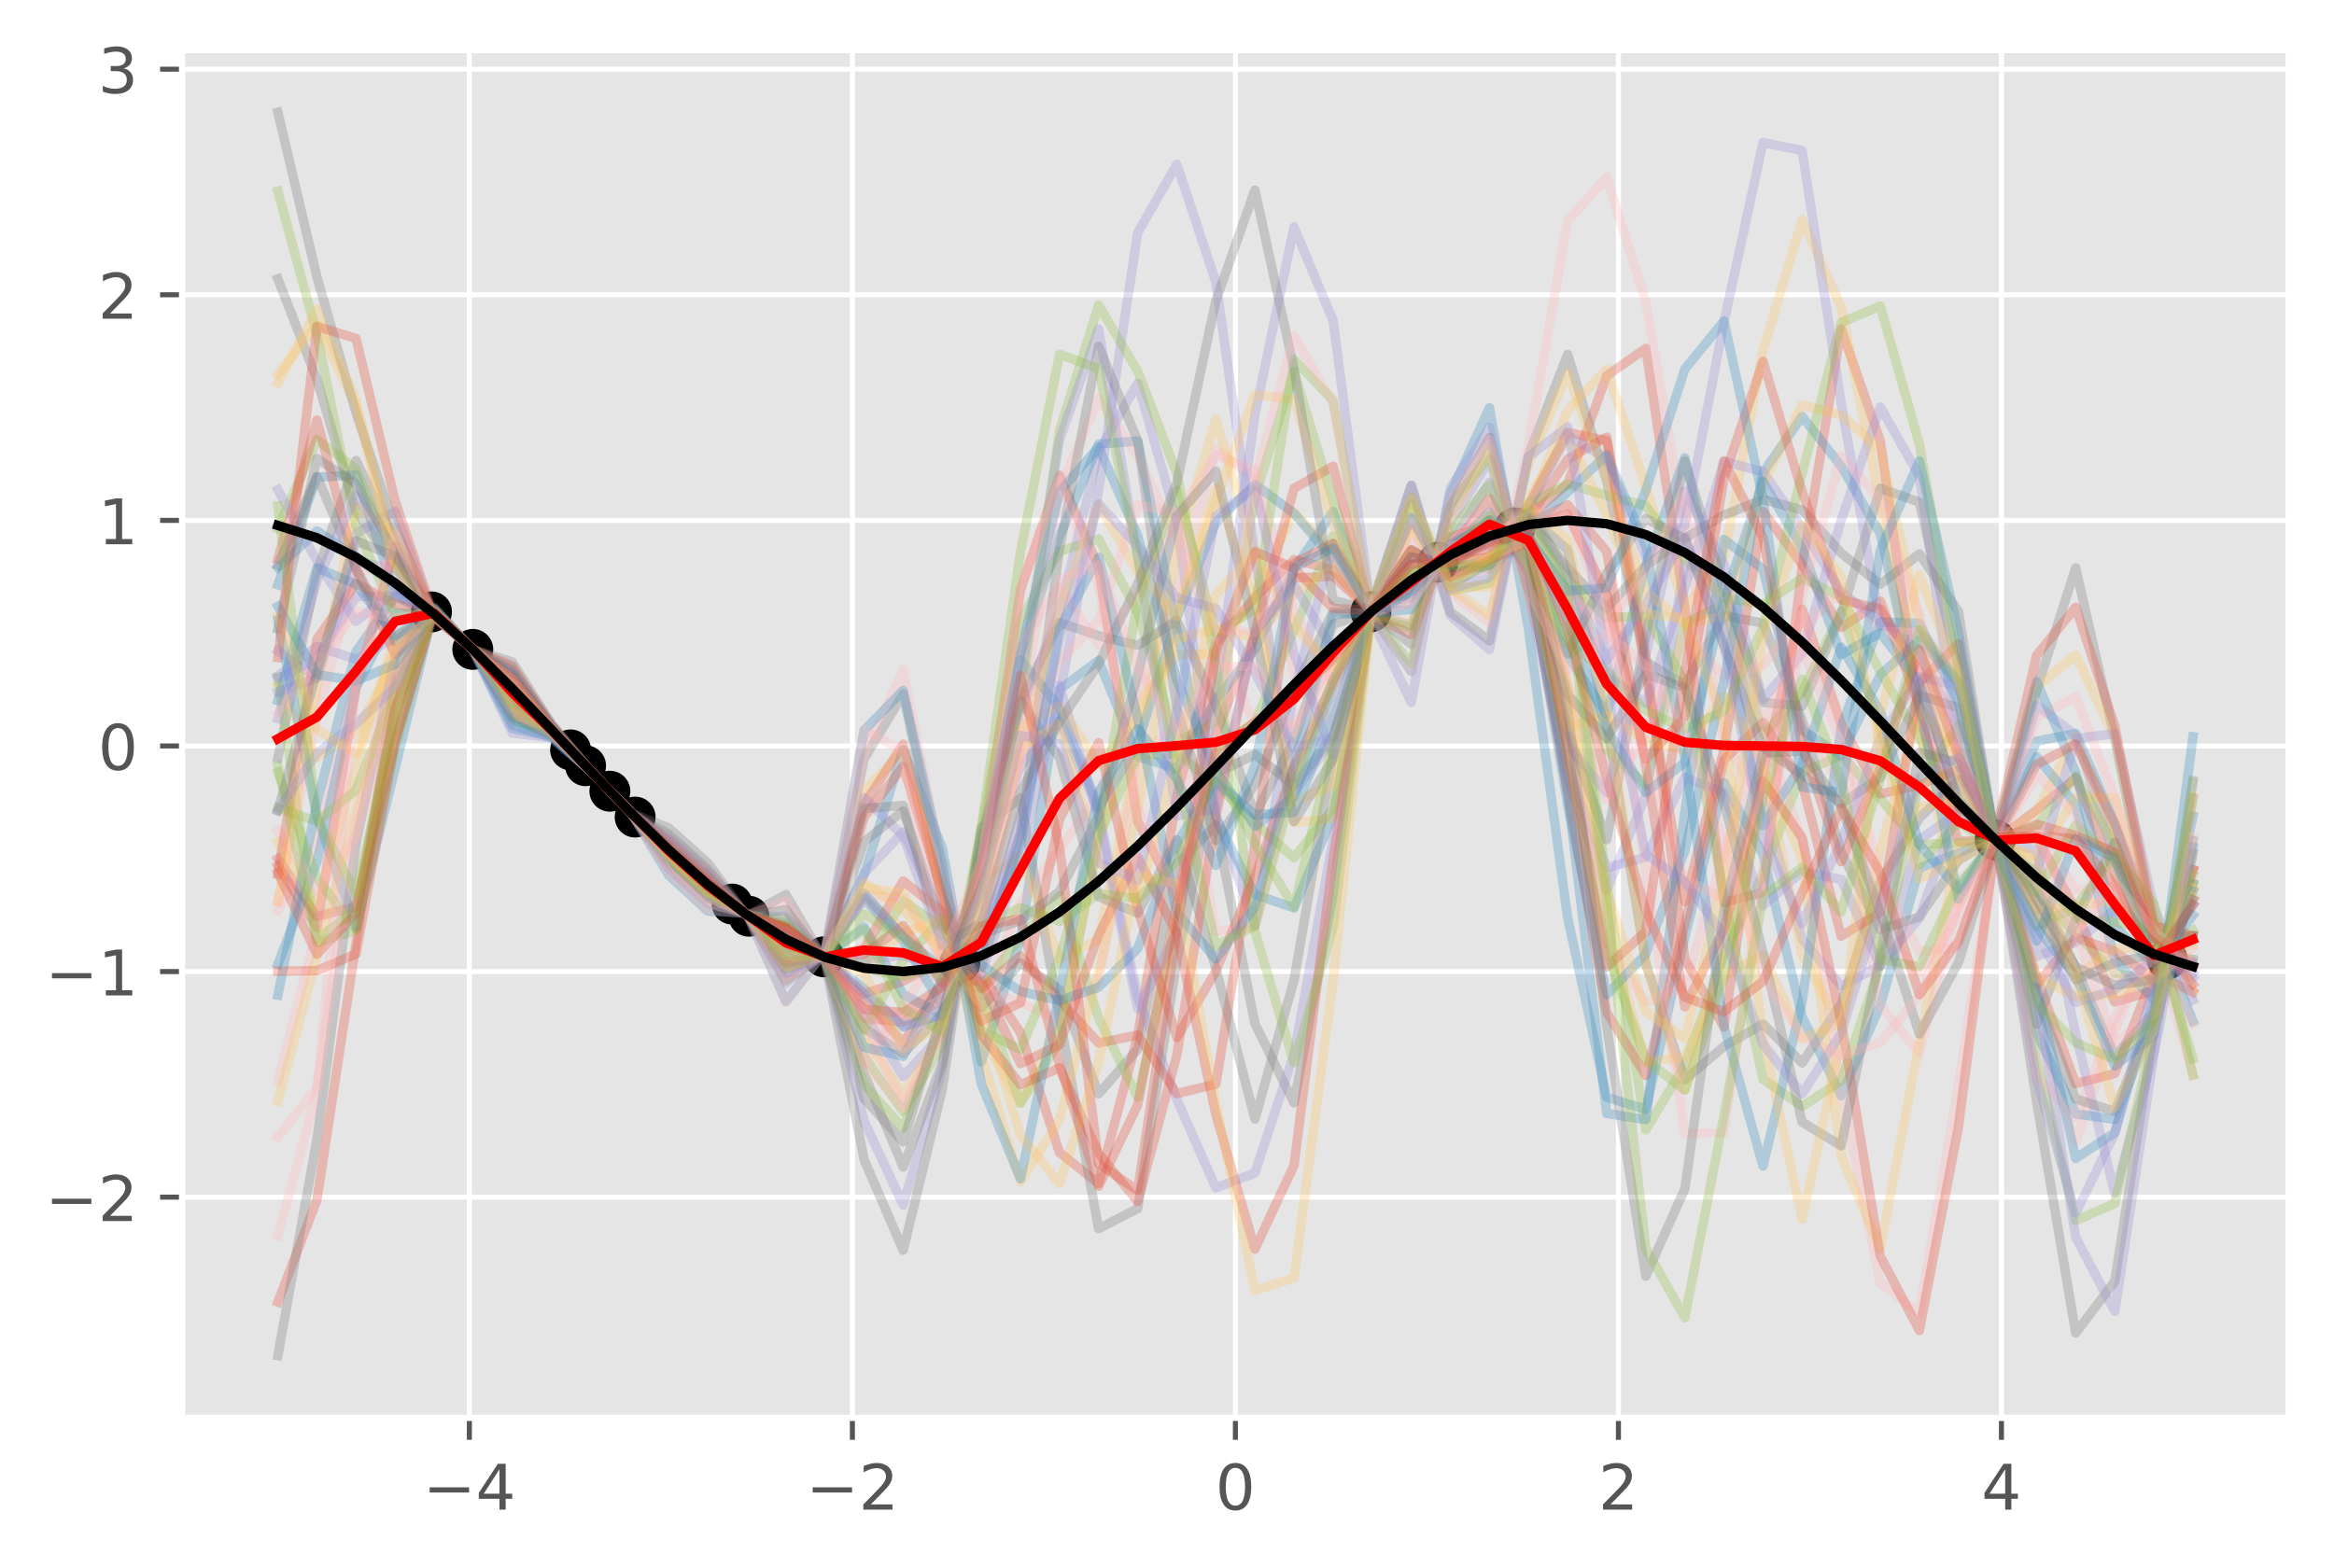 <?xml version="1.0" encoding="utf-8" standalone="no"?>
<!DOCTYPE svg PUBLIC "-//W3C//DTD SVG 1.1//EN"
  "http://www.w3.org/Graphics/SVG/1.1/DTD/svg11.dtd">
<!-- Created with matplotlib (https://matplotlib.org/) -->
<svg height="249.277pt" version="1.1" viewBox="0 0 370.942 249.277" width="370.942pt" xmlns="http://www.w3.org/2000/svg" xmlns:xlink="http://www.w3.org/1999/xlink">
 <defs>
  <style type="text/css">
*{stroke-linecap:butt;stroke-linejoin:round;}
  </style>
 </defs>
 <g id="figure_1">
  <g id="patch_1">
   <path d="M 0 249.277 
L 370.942 249.277 
L 370.942 0 
L 0 0 
z
" style="fill:#ffffff;"/>
  </g>
  <g id="axes_1">
   <g id="patch_2">
    <path d="M 28.942 225.399 
L 363.742 225.399 
L 363.742 7.959 
L 28.942 7.959 
z
" style="fill:#e5e5e5;"/>
   </g>
   <g id="matplotlib.axis_1">
    <g id="xtick_1">
     <g id="line2d_1">
      <path clip-path="url(#p626cdcab90)" d="M 74.597 225.399 
L 74.597 7.959 
" style="fill:none;stroke:#ffffff;stroke-linecap:square;stroke-width:0.8;"/>
     </g>
     <g id="line2d_2">
      <defs>
       <path d="M 0 0 
L 0 3.5 
" id="m2ba391605c" style="stroke:#555555;stroke-width:0.8;"/>
      </defs>
      <g>
       <use style="fill:#555555;stroke:#555555;stroke-width:0.8;" x="74.597" xlink:href="#m2ba391605c" y="225.399"/>
      </g>
     </g>
     <g id="text_1">
      <!-- −4 -->
      <defs>
       <path d="M 10.594 35.5 
L 73.188 35.5 
L 73.188 27.203 
L 10.594 27.203 
z
" id="DejaVuSans-8722"/>
       <path d="M 37.797 64.312 
L 12.891 25.391 
L 37.797 25.391 
z
M 35.203 72.906 
L 47.609 72.906 
L 47.609 25.391 
L 58.016 25.391 
L 58.016 17.188 
L 47.609 17.188 
L 47.609 0 
L 37.797 0 
L 37.797 17.188 
L 4.891 17.188 
L 4.891 26.703 
z
" id="DejaVuSans-52"/>
      </defs>
      <g style="fill:#555555;" transform="translate(67.226 239.997)scale(0.1 -0.1)">
       <use xlink:href="#DejaVuSans-8722"/>
       <use x="83.789" xlink:href="#DejaVuSans-52"/>
      </g>
     </g>
    </g>
    <g id="xtick_2">
     <g id="line2d_3">
      <path clip-path="url(#p626cdcab90)" d="M 135.469 225.399 
L 135.469 7.959 
" style="fill:none;stroke:#ffffff;stroke-linecap:square;stroke-width:0.8;"/>
     </g>
     <g id="line2d_4">
      <g>
       <use style="fill:#555555;stroke:#555555;stroke-width:0.8;" x="135.469" xlink:href="#m2ba391605c" y="225.399"/>
      </g>
     </g>
     <g id="text_2">
      <!-- −2 -->
      <defs>
       <path d="M 19.188 8.297 
L 53.609 8.297 
L 53.609 0 
L 7.328 0 
L 7.328 8.297 
Q 12.938 14.109 22.625 23.891 
Q 32.328 33.688 34.812 36.531 
Q 39.547 41.844 41.422 45.531 
Q 43.312 49.219 43.312 52.781 
Q 43.312 58.594 39.234 62.25 
Q 35.156 65.922 28.609 65.922 
Q 23.969 65.922 18.812 64.312 
Q 13.672 62.703 7.812 59.422 
L 7.812 69.391 
Q 13.766 71.781 18.938 73 
Q 24.125 74.219 28.422 74.219 
Q 39.75 74.219 46.484 68.547 
Q 53.219 62.891 53.219 53.422 
Q 53.219 48.922 51.531 44.891 
Q 49.859 40.875 45.406 35.406 
Q 44.188 33.984 37.641 27.219 
Q 31.109 20.453 19.188 8.297 
z
" id="DejaVuSans-50"/>
      </defs>
      <g style="fill:#555555;" transform="translate(128.098 239.997)scale(0.1 -0.1)">
       <use xlink:href="#DejaVuSans-8722"/>
       <use x="83.789" xlink:href="#DejaVuSans-50"/>
      </g>
     </g>
    </g>
    <g id="xtick_3">
     <g id="line2d_5">
      <path clip-path="url(#p626cdcab90)" d="M 196.342 225.399 
L 196.342 7.959 
" style="fill:none;stroke:#ffffff;stroke-linecap:square;stroke-width:0.8;"/>
     </g>
     <g id="line2d_6">
      <g>
       <use style="fill:#555555;stroke:#555555;stroke-width:0.8;" x="196.342" xlink:href="#m2ba391605c" y="225.399"/>
      </g>
     </g>
     <g id="text_3">
      <!-- 0 -->
      <defs>
       <path d="M 31.781 66.406 
Q 24.172 66.406 20.328 58.906 
Q 16.5 51.422 16.5 36.375 
Q 16.5 21.391 20.328 13.891 
Q 24.172 6.391 31.781 6.391 
Q 39.453 6.391 43.281 13.891 
Q 47.125 21.391 47.125 36.375 
Q 47.125 51.422 43.281 58.906 
Q 39.453 66.406 31.781 66.406 
z
M 31.781 74.219 
Q 44.047 74.219 50.516 64.516 
Q 56.984 54.828 56.984 36.375 
Q 56.984 17.969 50.516 8.266 
Q 44.047 -1.422 31.781 -1.422 
Q 19.531 -1.422 13.062 8.266 
Q 6.594 17.969 6.594 36.375 
Q 6.594 54.828 13.062 64.516 
Q 19.531 74.219 31.781 74.219 
z
" id="DejaVuSans-48"/>
      </defs>
      <g style="fill:#555555;" transform="translate(193.161 239.997)scale(0.1 -0.1)">
       <use xlink:href="#DejaVuSans-48"/>
      </g>
     </g>
    </g>
    <g id="xtick_4">
     <g id="line2d_7">
      <path clip-path="url(#p626cdcab90)" d="M 257.215 225.399 
L 257.215 7.959 
" style="fill:none;stroke:#ffffff;stroke-linecap:square;stroke-width:0.8;"/>
     </g>
     <g id="line2d_8">
      <g>
       <use style="fill:#555555;stroke:#555555;stroke-width:0.8;" x="257.215" xlink:href="#m2ba391605c" y="225.399"/>
      </g>
     </g>
     <g id="text_4">
      <!-- 2 -->
      <g style="fill:#555555;" transform="translate(254.034 239.997)scale(0.1 -0.1)">
       <use xlink:href="#DejaVuSans-50"/>
      </g>
     </g>
    </g>
    <g id="xtick_5">
     <g id="line2d_9">
      <path clip-path="url(#p626cdcab90)" d="M 318.088 225.399 
L 318.088 7.959 
" style="fill:none;stroke:#ffffff;stroke-linecap:square;stroke-width:0.8;"/>
     </g>
     <g id="line2d_10">
      <g>
       <use style="fill:#555555;stroke:#555555;stroke-width:0.8;" x="318.088" xlink:href="#m2ba391605c" y="225.399"/>
      </g>
     </g>
     <g id="text_5">
      <!-- 4 -->
      <g style="fill:#555555;" transform="translate(314.906 239.997)scale(0.1 -0.1)">
       <use xlink:href="#DejaVuSans-52"/>
      </g>
     </g>
    </g>
   </g>
   <g id="matplotlib.axis_2">
    <g id="ytick_1">
     <g id="line2d_11">
      <path clip-path="url(#p626cdcab90)" d="M 28.942 190.317 
L 363.742 190.317 
" style="fill:none;stroke:#ffffff;stroke-linecap:square;stroke-width:0.8;"/>
     </g>
     <g id="line2d_12">
      <defs>
       <path d="M 0 0 
L -3.5 0 
" id="mb030646390" style="stroke:#555555;stroke-width:0.8;"/>
      </defs>
      <g>
       <use style="fill:#555555;stroke:#555555;stroke-width:0.8;" x="28.942" xlink:href="#mb030646390" y="190.317"/>
      </g>
     </g>
     <g id="text_6">
      <!-- −2 -->
      <g style="fill:#555555;" transform="translate(7.2 194.117)scale(0.1 -0.1)">
       <use xlink:href="#DejaVuSans-8722"/>
       <use x="83.789" xlink:href="#DejaVuSans-50"/>
      </g>
     </g>
    </g>
    <g id="ytick_2">
     <g id="line2d_13">
      <path clip-path="url(#p626cdcab90)" d="M 28.942 154.454 
L 363.742 154.454 
" style="fill:none;stroke:#ffffff;stroke-linecap:square;stroke-width:0.8;"/>
     </g>
     <g id="line2d_14">
      <g>
       <use style="fill:#555555;stroke:#555555;stroke-width:0.8;" x="28.942" xlink:href="#mb030646390" y="154.454"/>
      </g>
     </g>
     <g id="text_7">
      <!-- −1 -->
      <defs>
       <path d="M 12.406 8.297 
L 28.516 8.297 
L 28.516 63.922 
L 10.984 60.406 
L 10.984 69.391 
L 28.422 72.906 
L 38.281 72.906 
L 38.281 8.297 
L 54.391 8.297 
L 54.391 0 
L 12.406 0 
z
" id="DejaVuSans-49"/>
      </defs>
      <g style="fill:#555555;" transform="translate(7.2 158.253)scale(0.1 -0.1)">
       <use xlink:href="#DejaVuSans-8722"/>
       <use x="83.789" xlink:href="#DejaVuSans-49"/>
      </g>
     </g>
    </g>
    <g id="ytick_3">
     <g id="line2d_15">
      <path clip-path="url(#p626cdcab90)" d="M 28.942 118.59 
L 363.742 118.59 
" style="fill:none;stroke:#ffffff;stroke-linecap:square;stroke-width:0.8;"/>
     </g>
     <g id="line2d_16">
      <g>
       <use style="fill:#555555;stroke:#555555;stroke-width:0.8;" x="28.942" xlink:href="#mb030646390" y="118.59"/>
      </g>
     </g>
     <g id="text_8">
      <!-- 0 -->
      <g style="fill:#555555;" transform="translate(15.58 122.389)scale(0.1 -0.1)">
       <use xlink:href="#DejaVuSans-48"/>
      </g>
     </g>
    </g>
    <g id="ytick_4">
     <g id="line2d_17">
      <path clip-path="url(#p626cdcab90)" d="M 28.942 82.726 
L 363.742 82.726 
" style="fill:none;stroke:#ffffff;stroke-linecap:square;stroke-width:0.8;"/>
     </g>
     <g id="line2d_18">
      <g>
       <use style="fill:#555555;stroke:#555555;stroke-width:0.8;" x="28.942" xlink:href="#mb030646390" y="82.726"/>
      </g>
     </g>
     <g id="text_9">
      <!-- 1 -->
      <g style="fill:#555555;" transform="translate(15.58 86.526)scale(0.1 -0.1)">
       <use xlink:href="#DejaVuSans-49"/>
      </g>
     </g>
    </g>
    <g id="ytick_5">
     <g id="line2d_19">
      <path clip-path="url(#p626cdcab90)" d="M 28.942 46.863 
L 363.742 46.863 
" style="fill:none;stroke:#ffffff;stroke-linecap:square;stroke-width:0.8;"/>
     </g>
     <g id="line2d_20">
      <g>
       <use style="fill:#555555;stroke:#555555;stroke-width:0.8;" x="28.942" xlink:href="#mb030646390" y="46.863"/>
      </g>
     </g>
     <g id="text_10">
      <!-- 2 -->
      <g style="fill:#555555;" transform="translate(15.58 50.662)scale(0.1 -0.1)">
       <use xlink:href="#DejaVuSans-50"/>
      </g>
     </g>
    </g>
    <g id="ytick_6">
     <g id="line2d_21">
      <path clip-path="url(#p626cdcab90)" d="M 28.942 10.999 
L 363.742 10.999 
" style="fill:none;stroke:#ffffff;stroke-linecap:square;stroke-width:0.8;"/>
     </g>
     <g id="line2d_22">
      <g>
       <use style="fill:#555555;stroke:#555555;stroke-width:0.8;" x="28.942" xlink:href="#mb030646390" y="10.999"/>
      </g>
     </g>
     <g id="text_11">
      <!-- 3 -->
      <defs>
       <path d="M 40.578 39.312 
Q 47.656 37.797 51.625 33 
Q 55.609 28.219 55.609 21.188 
Q 55.609 10.406 48.188 4.484 
Q 40.766 -1.422 27.094 -1.422 
Q 22.516 -1.422 17.656 -0.516 
Q 12.797 0.391 7.625 2.203 
L 7.625 11.719 
Q 11.719 9.328 16.594 8.109 
Q 21.484 6.891 26.812 6.891 
Q 36.078 6.891 40.938 10.547 
Q 45.797 14.203 45.797 21.188 
Q 45.797 27.641 41.281 31.266 
Q 36.766 34.906 28.719 34.906 
L 20.219 34.906 
L 20.219 43.016 
L 29.109 43.016 
Q 36.375 43.016 40.234 45.922 
Q 44.094 48.828 44.094 54.297 
Q 44.094 59.906 40.109 62.906 
Q 36.141 65.922 28.719 65.922 
Q 24.656 65.922 20.016 65.031 
Q 15.375 64.156 9.812 62.312 
L 9.812 71.094 
Q 15.438 72.656 20.344 73.438 
Q 25.25 74.219 29.594 74.219 
Q 40.828 74.219 47.359 69.109 
Q 53.906 64.016 53.906 55.328 
Q 53.906 49.266 50.438 45.094 
Q 46.969 40.922 40.578 39.312 
z
" id="DejaVuSans-51"/>
      </defs>
      <g style="fill:#555555;" transform="translate(15.58 14.798)scale(0.1 -0.1)">
       <use xlink:href="#DejaVuSans-51"/>
      </g>
     </g>
    </g>
   </g>
   <g id="PathCollection_1">
    <defs>
     <path d="M 0 3 
C 0.796 3 1.559 2.684 2.121 2.121 
C 2.684 1.559 3 0.796 3 0 
C 3 -0.796 2.684 -1.559 2.121 -2.121 
C 1.559 -2.684 0.796 -3 0 -3 
C -0.796 -3 -1.559 -2.684 -2.121 -2.121 
C -2.684 -1.559 -3 -0.796 -3 0 
C -3 0.796 -2.684 1.559 -2.121 2.121 
C -1.559 2.684 -0.796 3 0 3 
z
" id="m0c7f91b4f0" style="stroke:#000000;stroke-width:0.5;"/>
    </defs>
    <g clip-path="url(#p626cdcab90)">
     <use style="stroke:#000000;stroke-width:0.5;" x="240.754" xlink:href="#m0c7f91b4f0" y="83.909"/>
     <use style="stroke:#000000;stroke-width:0.5;" x="217.885" xlink:href="#m0c7f91b4f0" y="97.259"/>
     <use style="stroke:#000000;stroke-width:0.5;" x="152.543" xlink:href="#m0c7f91b4f0" y="153.1"/>
     <use style="stroke:#000000;stroke-width:0.5;" x="344.42" xlink:href="#m0c7f91b4f0" y="152.475"/>
     <use style="stroke:#000000;stroke-width:0.5;" x="228.536" xlink:href="#m0c7f91b4f0" y="89.377"/>
     <use style="stroke:#000000;stroke-width:0.5;" x="116.364" xlink:href="#m0c7f91b4f0" y="143.726"/>
     <use style="stroke:#000000;stroke-width:0.5;" x="75.139" xlink:href="#m0c7f91b4f0" y="103.238"/>
     <use style="stroke:#000000;stroke-width:0.5;" x="90.685" xlink:href="#m0c7f91b4f0" y="119.211"/>
     <use style="stroke:#000000;stroke-width:0.5;" x="119.021" xlink:href="#m0c7f91b4f0" y="145.657"/>
     <use style="stroke:#000000;stroke-width:0.5;" x="93.066" xlink:href="#m0c7f91b4f0" y="121.732"/>
     <use style="stroke:#000000;stroke-width:0.5;" x="100.945" xlink:href="#m0c7f91b4f0" y="129.895"/>
     <use style="stroke:#000000;stroke-width:0.5;" x="130.933" xlink:href="#m0c7f91b4f0" y="152.112"/>
     <use style="stroke:#000000;stroke-width:0.5;" x="96.929" xlink:href="#m0c7f91b4f0" y="125.784"/>
     <use style="stroke:#000000;stroke-width:0.5;" x="317.103" xlink:href="#m0c7f91b4f0" y="133.518"/>
     <use style="stroke:#000000;stroke-width:0.5;" x="68.581" xlink:href="#m0c7f91b4f0" y="97.279"/>
    </g>
   </g>
   <g id="line2d_23">
    <path clip-path="url(#p626cdcab90)" d="M 44.16 206.992 
L 50.372 190.739 
L 56.583 150.019 
L 62.795 108.001 
L 69.006 97.33 
L 75.218 103.353 
L 81.429 112.199 
L 87.641 116.673 
L 93.852 122.591 
L 100.064 128.936 
L 106.275 136.279 
L 112.487 141.236 
L 118.698 145.43 
L 124.91 148.287 
L 131.121 152.359 
L 137.333 161.887 
L 143.544 162.514 
L 149.756 159.086 
L 155.967 136.159 
L 162.179 93.771 
L 168.39 75.551 
L 174.602 90.225 
L 180.813 130.609 
L 187.025 142.604 
L 193.236 116.639 
L 199.448 100.86 
L 205.659 91.9 
L 211.871 91.598 
L 218.082 97.321 
L 224.294 93.402 
L 230.505 88.62 
L 236.717 87.268 
L 242.928 82.067 
L 249.14 76.937 
L 255.351 59.717 
L 261.563 55.394 
L 267.774 96.658 
L 273.986 143.483 
L 280.197 141.853 
L 286.409 90.121 
L 292.62 52.305 
L 298.832 70.104 
L 305.043 113.954 
L 311.255 133.784 
L 317.466 133.41 
L 323.678 128.748 
L 329.889 123.665 
L 336.101 138.914 
L 342.313 154.162 
L 348.524 138.245 
" style="fill:none;stroke:#e24a33;stroke-linecap:square;stroke-opacity:0.3;stroke-width:1.5;"/>
   </g>
   <g id="line2d_24">
    <path clip-path="url(#p626cdcab90)" d="M 44.16 92.948 
L 50.372 75.876 
L 56.583 75.5 
L 62.795 94.418 
L 69.006 97.174 
L 75.218 103.405 
L 81.429 114.312 
L 87.641 116.88 
L 93.852 122.593 
L 100.064 128.93 
L 106.275 136.752 
L 112.487 142.183 
L 118.698 145.365 
L 124.91 151.68 
L 131.121 151.964 
L 137.333 139.05 
L 143.544 119.178 
L 149.756 134.816 
L 155.967 168.777 
L 162.179 149.268 
L 168.39 109.606 
L 174.602 105.02 
L 180.813 120.278 
L 187.025 122.225 
L 193.236 111.347 
L 199.448 103.194 
L 205.659 90.531 
L 211.871 81.341 
L 218.082 97.992 
L 224.294 106.744 
L 230.505 78.482 
L 236.717 64.822 
L 242.928 100.082 
L 249.14 145.873 
L 255.351 174.423 
L 261.563 176.377 
L 267.774 148.958 
L 273.986 124.407 
L 280.197 135.865 
L 286.409 161.64 
L 292.62 174.18 
L 298.832 159.81 
L 305.043 137.978 
L 311.255 135.609 
L 317.466 132.872 
L 323.678 117.823 
L 329.889 116.597 
L 336.101 130.823 
L 342.313 146.921 
L 348.524 162.327 
" style="fill:none;stroke:#348abd;stroke-linecap:square;stroke-opacity:0.3;stroke-width:1.5;"/>
   </g>
   <g id="line2d_25">
    <path clip-path="url(#p626cdcab90)" d="M 44.16 103.482 
L 50.372 107.746 
L 56.583 89.168 
L 62.795 90.517 
L 69.006 97.632 
L 75.218 103.334 
L 81.429 111.536 
L 87.641 116.573 
L 93.852 122.589 
L 100.064 128.932 
L 106.275 136.553 
L 112.487 141.495 
L 118.698 145.434 
L 124.91 146.776 
L 131.121 152.627 
L 137.333 178.22 
L 143.544 191.575 
L 149.756 169.938 
L 155.967 133.677 
L 162.179 113.005 
L 168.39 97.318 
L 174.602 71.813 
L 180.813 60.918 
L 187.025 82.691 
L 193.236 129.472 
L 199.448 147.121 
L 205.659 109.777 
L 211.871 86.497 
L 218.082 97.66 
L 224.294 99.393 
L 230.505 83.304 
L 236.717 73.09 
L 242.928 94.163 
L 249.14 123.825 
L 255.351 141.498 
L 261.563 126.427 
L 267.774 89.618 
L 273.986 91.445 
L 280.197 127.409 
L 286.409 149.304 
L 292.62 156.744 
L 298.832 153.535 
L 305.043 133.507 
L 311.255 129.14 
L 317.466 133.45 
L 323.678 135.184 
L 329.889 164.418 
L 336.101 189.666 
L 342.313 167.392 
L 348.524 124.104 
" style="fill:none;stroke:#988ed5;stroke-linecap:square;stroke-opacity:0.3;stroke-width:1.5;"/>
   </g>
   <g id="line2d_26">
    <path clip-path="url(#p626cdcab90)" d="M 44.16 120.483 
L 50.372 90.924 
L 56.583 73.195 
L 62.795 85.961 
L 69.006 97.749 
L 75.218 103.309 
L 81.429 109.27 
L 87.641 115.936 
L 93.852 122.564 
L 100.064 128.979 
L 106.275 136.39 
L 112.487 142.595 
L 118.698 145.308 
L 124.91 155.86 
L 131.121 151.471 
L 137.333 120.648 
L 143.544 110.338 
L 149.756 139.748 
L 155.967 160.207 
L 162.179 153.076 
L 168.39 157.313 
L 174.602 173.886 
L 180.813 166.795 
L 187.025 137.38 
L 193.236 131.177 
L 199.448 162.766 
L 205.659 175.335 
L 211.871 142.146 
L 218.082 95.99 
L 224.294 77.134 
L 230.505 97.286 
L 236.717 101.858 
L 242.928 72.329 
L 249.14 56.35 
L 255.351 76.451 
L 261.563 105.218 
L 267.774 108.903 
L 273.986 97.84 
L 280.197 99.079 
L 286.409 114.485 
L 292.62 135.44 
L 298.832 147.789 
L 305.043 145.768 
L 311.255 136.764 
L 317.466 133.019 
L 323.678 109.689 
L 329.889 90.272 
L 336.101 117.438 
L 342.313 148.535 
L 348.524 148.776 
" style="fill:none;stroke:#777777;stroke-linecap:square;stroke-opacity:0.3;stroke-width:1.5;"/>
   </g>
   <g id="line2d_27">
    <path clip-path="url(#p626cdcab90)" d="M 44.16 108.953 
L 50.372 120.464 
L 56.583 116.175 
L 62.795 105.185 
L 69.006 97.215 
L 75.218 103.359 
L 81.429 111.676 
L 87.641 116.547 
L 93.852 122.593 
L 100.064 128.898 
L 106.275 137.954 
L 112.487 143.566 
L 118.698 145.287 
L 124.91 155.908 
L 131.121 151.527 
L 137.333 125.712 
L 143.544 119.322 
L 149.756 141.653 
L 155.967 164.679 
L 162.179 175.223 
L 168.39 162.777 
L 174.602 134.084 
L 180.813 111.839 
L 187.025 104.118 
L 193.236 103.898 
L 199.448 94.647 
L 205.659 81.358 
L 211.871 88.082 
L 218.082 97.292 
L 224.294 92.629 
L 230.505 88.436 
L 236.717 86.174 
L 242.928 81.069 
L 249.14 65.247 
L 255.351 58.684 
L 261.563 77.379 
L 267.774 96.843 
L 273.986 88.462 
L 280.197 55.754 
L 286.409 34.943 
L 292.62 48.844 
L 298.832 79.959 
L 305.043 116.083 
L 311.255 143.725 
L 317.466 132.019 
L 323.678 109.207 
L 329.889 104.139 
L 336.101 117.24 
L 342.313 146.105 
L 348.524 153.111 
" style="fill:none;stroke:#fbc15e;stroke-linecap:square;stroke-opacity:0.3;stroke-width:1.5;"/>
   </g>
   <g id="line2d_28">
    <path clip-path="url(#p626cdcab90)" d="M 44.16 107.656 
L 50.372 149.871 
L 56.583 147.916 
L 62.795 113.453 
L 69.006 97.123 
L 75.218 103.358 
L 81.429 111.211 
L 87.641 116.334 
L 93.852 122.577 
L 100.064 128.967 
L 106.275 135.715 
L 112.487 140.771 
L 118.698 145.453 
L 124.91 147.137 
L 131.121 152.468 
L 137.333 167.968 
L 143.544 176.708 
L 149.756 166.043 
L 155.967 131.967 
L 162.179 98.621 
L 168.39 87.632 
L 174.602 85.684 
L 180.813 97.376 
L 187.025 118.079 
L 193.236 114.718 
L 199.448 78.975 
L 205.659 59.068 
L 211.871 79.603 
L 218.082 97.392 
L 224.294 92.019 
L 230.505 90.08 
L 236.717 90.366 
L 242.928 80.571 
L 249.14 91.362 
L 255.351 140.581 
L 261.563 179.628 
L 267.774 169.283 
L 273.986 151.78 
L 280.197 138.921 
L 286.409 122.764 
L 292.62 120.079 
L 298.832 126.945 
L 305.043 134.302 
L 311.255 133.972 
L 317.466 133.789 
L 323.678 141.99 
L 329.889 148.347 
L 336.101 154.706 
L 342.313 155.845 
L 348.524 140.533 
" style="fill:none;stroke:#8eba42;stroke-linecap:square;stroke-opacity:0.3;stroke-width:1.5;"/>
   </g>
   <g id="line2d_29">
    <path clip-path="url(#p626cdcab90)" d="M 44.16 143.349 
L 50.372 114.058 
L 56.583 91.104 
L 62.795 89.241 
L 69.006 97.917 
L 75.218 103.255 
L 81.429 105.832 
L 87.641 115.194 
L 93.852 122.533 
L 100.064 129.062 
L 106.275 134.619 
L 112.487 141.311 
L 118.698 145.34 
L 124.91 155.372 
L 131.121 151.481 
L 137.333 120.06 
L 143.544 106.525 
L 149.756 137.735 
L 155.967 159.633 
L 162.179 143.576 
L 168.39 135.025 
L 174.602 126.202 
L 180.813 110.781 
L 187.025 93.965 
L 193.236 71.37 
L 199.448 76.227 
L 205.659 107.424 
L 211.871 114.938 
L 218.082 96.594 
L 224.294 84.083 
L 230.505 94.146 
L 236.717 99.067 
L 242.928 70.751 
L 249.14 35.091 
L 255.351 28.208 
L 261.563 47.927 
L 267.774 83.909 
L 273.986 117.859 
L 280.197 127.582 
L 286.409 114.75 
L 292.62 124.747 
L 298.832 159.814 
L 305.043 167.452 
L 311.255 142.956 
L 317.466 134.219 
L 323.678 163.074 
L 329.889 181.477 
L 336.101 163.868 
L 342.313 148.913 
L 348.524 170.956 
" style="fill:none;stroke:#ffb5b8;stroke-linecap:square;stroke-opacity:0.3;stroke-width:1.5;"/>
   </g>
   <g id="line2d_30">
    <path clip-path="url(#p626cdcab90)" d="M 44.16 136.5 
L 50.372 145.72 
L 56.583 144.102 
L 62.795 117.97 
L 69.006 96.756 
L 75.218 103.415 
L 81.429 113.665 
L 87.641 116.635 
L 93.852 122.581 
L 100.064 128.973 
L 106.275 135.544 
L 112.487 140.784 
L 118.698 145.44 
L 124.91 148.292 
L 131.121 152.306 
L 137.333 157.969 
L 143.544 155.984 
L 149.756 152.695 
L 155.967 154.786 
L 162.179 164.159 
L 168.39 183.221 
L 174.602 188.152 
L 180.813 164.692 
L 187.025 126.51 
L 193.236 102.31 
L 199.448 94.967 
L 205.659 88.972 
L 211.871 90.553 
L 218.082 97.326 
L 224.294 92.714 
L 230.505 89.271 
L 236.717 88.558 
L 242.928 80.291 
L 249.14 68.73 
L 255.351 70.067 
L 261.563 107.078 
L 267.774 143.312 
L 273.986 119.215 
L 280.197 81.307 
L 286.409 89.746 
L 292.62 99.77 
L 298.832 95.566 
L 305.043 112.199 
L 311.255 130.727 
L 317.466 133.403 
L 323.678 133.056 
L 329.889 144.712 
L 336.101 159.297 
L 342.313 157.471 
L 348.524 138.308 
" style="fill:none;stroke:#e24a33;stroke-linecap:square;stroke-opacity:0.3;stroke-width:1.5;"/>
   </g>
   <g id="line2d_31">
    <path clip-path="url(#p626cdcab90)" d="M 44.16 98.542 
L 50.372 129.863 
L 56.583 147.432 
L 62.795 122.147 
L 69.006 96.525 
L 75.218 103.454 
L 81.429 115.801 
L 87.641 117.074 
L 93.852 122.597 
L 100.064 128.927 
L 106.275 136.728 
L 112.487 142.29 
L 118.698 145.344 
L 124.91 153.176 
L 131.121 151.883 
L 137.333 147.384 
L 143.544 158.095 
L 149.756 161.347 
L 155.967 136.186 
L 162.179 104.025 
L 168.39 85.244 
L 174.602 70.603 
L 180.813 70.102 
L 187.025 100.056 
L 193.236 130.094 
L 199.448 142.205 
L 205.659 144.333 
L 211.871 129.565 
L 218.082 96.276 
L 224.294 82.405 
L 230.505 92.779 
L 236.717 89.735 
L 242.928 86.161 
L 249.14 126.247 
L 255.351 176.998 
L 261.563 178.001 
L 267.774 129.036 
L 273.986 85.761 
L 280.197 90.474 
L 286.409 116.059 
L 292.62 120.136 
L 298.832 107.256 
L 305.043 101.764 
L 311.255 108.755 
L 317.466 135.414 
L 323.678 164.18 
L 329.889 177.072 
L 336.101 177.949 
L 342.313 162.076 
L 348.524 134.692 
" style="fill:none;stroke:#348abd;stroke-linecap:square;stroke-opacity:0.3;stroke-width:1.5;"/>
   </g>
   <g id="line2d_32">
    <path clip-path="url(#p626cdcab90)" d="M 44.16 110.02 
L 50.372 107.749 
L 56.583 84.817 
L 62.795 81.301 
L 69.006 98.2 
L 75.218 103.246 
L 81.429 106.907 
L 87.641 115.607 
L 93.852 122.552 
L 100.064 129.024 
L 106.275 134.744 
L 112.487 140.226 
L 118.698 145.457 
L 124.91 147.978 
L 131.121 152.316 
L 137.333 161.135 
L 143.544 171.136 
L 149.756 164.333 
L 155.967 138.205 
L 162.179 121.904 
L 168.39 114.519 
L 174.602 129.09 
L 180.813 158.524 
L 187.025 174.774 
L 193.236 188.835 
L 199.448 186.471 
L 205.659 167.544 
L 211.871 133.497 
L 218.082 96.509 
L 224.294 89.993 
L 230.505 86.334 
L 236.717 76.631 
L 242.928 92.816 
L 249.14 122.331 
L 255.351 137.968 
L 261.563 136.256 
L 267.774 123.577 
L 273.986 126.092 
L 280.197 143.997 
L 286.409 138.531 
L 292.62 139.821 
L 298.832 153.607 
L 305.043 145.916 
L 311.255 128.239 
L 317.466 134.602 
L 323.678 152.02 
L 329.889 149.808 
L 336.101 144.574 
L 342.313 150.174 
L 348.524 155.433 
" style="fill:none;stroke:#988ed5;stroke-linecap:square;stroke-opacity:0.3;stroke-width:1.5;"/>
   </g>
   <g id="line2d_33">
    <path clip-path="url(#p626cdcab90)" d="M 44.16 44.335 
L 50.372 60.335 
L 56.583 81.275 
L 62.795 90.148 
L 69.006 97.829 
L 75.218 103.273 
L 81.429 106.482 
L 87.641 115.136 
L 93.852 122.519 
L 100.064 129.143 
L 106.275 131.63 
L 112.487 137.19 
L 118.698 145.594 
L 124.91 142.205 
L 131.121 152.869 
L 137.333 184.362 
L 143.544 198.76 
L 149.756 173.164 
L 155.967 131.538 
L 162.179 126.867 
L 168.39 161.668 
L 174.602 195.325 
L 180.813 192.126 
L 187.025 152.767 
L 193.236 122.973 
L 199.448 119.928 
L 205.659 124.927 
L 211.871 116.964 
L 218.082 96.681 
L 224.294 87.516 
L 230.505 90.562 
L 236.717 88.783 
L 242.928 81.972 
L 249.14 87.401 
L 255.351 114.866 
L 261.563 153.176 
L 267.774 171.634 
L 273.986 166.345 
L 280.197 162.773 
L 286.409 168.983 
L 292.62 159.573 
L 298.832 140.143 
L 305.043 130.086 
L 311.255 123.941 
L 317.466 135.03 
L 323.678 175.113 
L 329.889 211.903 
L 336.101 203.687 
L 342.313 163.857 
L 348.524 140.472 
" style="fill:none;stroke:#777777;stroke-linecap:square;stroke-opacity:0.3;stroke-width:1.5;"/>
   </g>
   <g id="line2d_34">
    <path clip-path="url(#p626cdcab90)" d="M 44.16 59.496 
L 50.372 51.621 
L 56.583 64.524 
L 62.795 88.423 
L 69.006 97.521 
L 75.218 103.35 
L 81.429 111.503 
L 87.641 116.339 
L 93.852 122.572 
L 100.064 128.99 
L 106.275 135.127 
L 112.487 140.404 
L 118.698 145.453 
L 124.91 147.764 
L 131.121 152.389 
L 137.333 164.947 
L 143.544 173.938 
L 149.756 164.128 
L 155.967 139.826 
L 162.179 136.051 
L 168.39 152.537 
L 174.602 149.307 
L 180.813 119.97 
L 187.025 87.603 
L 193.236 66.611 
L 199.448 88.041 
L 205.659 130.801 
L 211.871 130.046 
L 218.082 96.33 
L 224.294 84.113 
L 230.505 91.793 
L 236.717 88.729 
L 242.928 84.876 
L 249.14 108.629 
L 255.351 146.466 
L 261.563 168.85 
L 267.774 167.961 
L 273.986 155.139 
L 280.197 151.819 
L 286.409 165.144 
L 292.62 162.629 
L 298.832 140.922 
L 305.043 128.324 
L 311.255 127.1 
L 317.466 133.846 
L 323.678 128.962 
L 329.889 117.012 
L 336.101 134.63 
L 342.313 153.833 
L 348.524 141.255 
" style="fill:none;stroke:#fbc15e;stroke-linecap:square;stroke-opacity:0.3;stroke-width:1.5;"/>
   </g>
   <g id="line2d_35">
    <path clip-path="url(#p626cdcab90)" d="M 44.16 84.062 
L 50.372 69.866 
L 56.583 74.563 
L 62.795 89.284 
L 69.006 97.569 
L 75.218 103.352 
L 81.429 112.299 
L 87.641 116.579 
L 93.852 122.582 
L 100.064 128.974 
L 106.275 135.239 
L 112.487 140.198 
L 118.698 145.474 
L 124.91 147.15 
L 131.121 152.324 
L 137.333 153.236 
L 143.544 143.26 
L 149.756 147.464 
L 155.967 156.915 
L 162.179 149.054 
L 168.39 142.412 
L 174.602 161.844 
L 180.813 174.456 
L 187.025 146.002 
L 193.236 119.131 
L 199.448 114.773 
L 205.659 100.242 
L 211.871 85.25 
L 218.082 97.909 
L 224.294 105.533 
L 230.505 80.212 
L 236.717 72.625 
L 242.928 89.916 
L 249.14 101.32 
L 255.351 119.19 
L 261.563 124.774 
L 267.774 99.131 
L 273.986 96.01 
L 280.197 116.797 
L 286.409 110.001 
L 292.62 97.186 
L 298.832 115.918 
L 305.043 137.478 
L 311.255 130.735 
L 317.466 134.766 
L 323.678 168.344 
L 329.889 194.038 
L 336.101 191.32 
L 342.313 164.172 
L 348.524 135.716 
" style="fill:none;stroke:#8eba42;stroke-linecap:square;stroke-opacity:0.3;stroke-width:1.5;"/>
   </g>
   <g id="line2d_36">
    <path clip-path="url(#p626cdcab90)" d="M 44.16 144.699 
L 50.372 133.863 
L 56.583 107.623 
L 62.795 94.451 
L 69.006 97.603 
L 75.218 103.33 
L 81.429 110.609 
L 87.641 116.127 
L 93.852 122.56 
L 100.064 129.04 
L 106.275 133.572 
L 112.487 138.485 
L 118.698 145.559 
L 124.91 143.21 
L 131.121 152.713 
L 137.333 169.126 
L 143.544 159.746 
L 149.756 150.803 
L 155.967 157.278 
L 162.179 159.38 
L 168.39 162.208 
L 174.602 156.144 
L 180.813 120.443 
L 187.025 115.229 
L 193.236 148.059 
L 199.448 147.343 
L 205.659 122.527 
L 211.871 110.052 
L 218.082 96.752 
L 224.294 86.415 
L 230.505 91.85 
L 236.717 90.327 
L 242.928 84.331 
L 249.14 113.819 
L 255.351 149.903 
L 261.563 159.385 
L 267.774 156.8 
L 273.986 135.456 
L 280.197 116.515 
L 286.409 133.29 
L 292.62 173.322 
L 298.832 203.981 
L 305.043 208.788 
L 311.255 172.275 
L 317.466 132.212 
L 323.678 132.105 
L 329.889 141.435 
L 336.101 140.971 
L 342.313 148.77 
L 348.524 157.375 
" style="fill:none;stroke:#ffb5b8;stroke-linecap:square;stroke-opacity:0.3;stroke-width:1.5;"/>
   </g>
   <g id="line2d_37">
    <path clip-path="url(#p626cdcab90)" d="M 44.16 137.644 
L 50.372 147.441 
L 56.583 109.303 
L 62.795 86.797 
L 69.006 98.223 
L 75.218 103.225 
L 81.429 105.927 
L 87.641 115.55 
L 93.852 122.556 
L 100.064 129.001 
L 106.275 135.515 
L 112.487 141.304 
L 118.698 145.38 
L 124.91 152.795 
L 131.121 151.705 
L 137.333 127.921 
L 143.544 118.309 
L 149.756 142.954 
L 155.967 157.169 
L 162.179 151.966 
L 168.39 158.965 
L 174.602 165.817 
L 180.813 164.552 
L 187.025 173.865 
L 193.236 172.332 
L 199.448 134.289 
L 205.659 89.572 
L 211.871 86.348 
L 218.082 97.322 
L 224.294 92.305 
L 230.505 88.78 
L 236.717 86.147 
L 242.928 82.44 
L 249.14 72.981 
L 255.351 69.486 
L 261.563 104.177 
L 267.774 152.56 
L 273.986 163.261 
L 280.197 122.449 
L 286.409 96.819 
L 292.62 115.073 
L 298.832 126.218 
L 305.043 124.768 
L 311.255 122.402 
L 317.466 134.642 
L 323.678 155.301 
L 329.889 172.288 
L 336.101 170.672 
L 342.313 154.666 
L 348.524 157.736 
" style="fill:none;stroke:#e24a33;stroke-linecap:square;stroke-opacity:0.3;stroke-width:1.5;"/>
   </g>
   <g id="line2d_38">
    <path clip-path="url(#p626cdcab90)" d="M 44.16 153.297 
L 50.372 136.976 
L 56.583 109.304 
L 62.795 97.473 
L 69.006 97.455 
L 75.218 103.346 
L 81.429 111.337 
L 87.641 116.335 
L 93.852 122.573 
L 100.064 128.988 
L 106.275 135.3 
L 112.487 140.804 
L 118.698 145.413 
L 124.91 150.984 
L 131.121 151.935 
L 137.333 142.919 
L 143.544 149.621 
L 149.756 159.975 
L 155.967 135.01 
L 162.179 104.847 
L 168.39 112.548 
L 174.602 128.416 
L 180.813 118.297 
L 187.025 98.179 
L 193.236 83.042 
L 199.448 77.01 
L 205.659 81.623 
L 211.871 88.874 
L 218.082 97.429 
L 224.294 94.899 
L 230.505 87.697 
L 236.717 84.365 
L 242.928 86.165 
L 249.14 104.199 
L 255.351 113.549 
L 261.563 89.821 
L 267.774 72.785 
L 273.986 100.102 
L 280.197 131.245 
L 286.409 121.504 
L 292.62 102.869 
L 298.832 113.08 
L 305.043 134.208 
L 311.255 141.384 
L 317.466 132.709 
L 323.678 120.319 
L 329.889 127.909 
L 336.101 152.637 
L 342.313 158.855 
L 348.524 129.77 
" style="fill:none;stroke:#348abd;stroke-linecap:square;stroke-opacity:0.3;stroke-width:1.5;"/>
   </g>
   <g id="line2d_39">
    <path clip-path="url(#p626cdcab90)" d="M 44.16 107.435 
L 50.372 102.764 
L 56.583 104.821 
L 62.795 101.328 
L 69.006 97.327 
L 75.218 103.344 
L 81.429 110.353 
L 87.641 116.067 
L 93.852 122.565 
L 100.064 128.992 
L 106.275 135.83 
L 112.487 142.069 
L 118.698 145.317 
L 124.91 156.329 
L 131.121 151.433 
L 137.333 126.805 
L 143.544 132.915 
L 149.756 150.202 
L 155.967 151.192 
L 162.179 129.823 
L 168.39 108.931 
L 174.602 129.997 
L 180.813 160.365 
L 187.025 148.278 
L 193.236 109.717 
L 199.448 65.934 
L 205.659 36.102 
L 211.871 50.991 
L 218.082 98.604 
L 224.294 111.653 
L 230.505 77.566 
L 236.717 67.927 
L 242.928 94.347 
L 249.14 118.348 
L 255.351 126.003 
L 261.563 104.028 
L 267.774 78.012 
L 273.986 89.658 
L 280.197 111.176 
L 286.409 103.825 
L 292.62 82.677 
L 298.832 64.703 
L 305.043 75.684 
L 311.255 119.04 
L 317.466 132.83 
L 323.678 112.075 
L 329.889 116.891 
L 336.101 136.292 
L 342.313 149.415 
L 348.524 154.678 
" style="fill:none;stroke:#988ed5;stroke-linecap:square;stroke-opacity:0.3;stroke-width:1.5;"/>
   </g>
   <g id="line2d_40">
    <path clip-path="url(#p626cdcab90)" d="M 44.16 215.515 
L 50.372 181.1 
L 56.583 134.089 
L 62.795 104.317 
L 69.006 97.33 
L 75.218 103.351 
L 81.429 111.384 
L 87.641 116.374 
L 93.852 122.577 
L 100.064 128.971 
L 106.275 135.633 
L 112.487 140.754 
L 118.698 145.45 
L 124.91 147.521 
L 131.121 152.406 
L 137.333 163.482 
L 143.544 167.442 
L 149.756 161.217 
L 155.967 138.51 
L 162.179 111.467 
L 168.39 98.993 
L 174.602 101.061 
L 180.813 102.595 
L 187.025 98.659 
L 193.236 112.095 
L 199.448 129.534 
L 205.659 117.717 
L 211.871 99.229 
L 218.082 97.283 
L 224.294 94.353 
L 230.505 87.267 
L 236.717 82.626 
L 242.928 88.206 
L 249.14 116.126 
L 255.351 133.482 
L 261.563 101.064 
L 267.774 73.284 
L 273.986 93.479 
L 280.197 111.673 
L 286.409 112.26 
L 292.62 97.596 
L 298.832 77.626 
L 305.043 79.82 
L 311.255 106.672 
L 317.466 134.489 
L 323.678 141.115 
L 329.889 153.801 
L 336.101 167.871 
L 342.313 160.904 
L 348.524 126.908 
" style="fill:none;stroke:#777777;stroke-linecap:square;stroke-opacity:0.3;stroke-width:1.5;"/>
   </g>
   <g id="line2d_41">
    <path clip-path="url(#p626cdcab90)" d="M 44.16 133.854 
L 50.372 144.221 
L 56.583 122.014 
L 62.795 101.251 
L 69.006 97.411 
L 75.218 103.341 
L 81.429 110.666 
L 87.641 116.149 
L 93.852 122.566 
L 100.064 128.993 
L 106.275 135.597 
L 112.487 141.486 
L 118.698 145.371 
L 124.91 152.584 
L 131.121 151.859 
L 137.333 142.711 
L 143.544 147.731 
L 149.756 156.119 
L 155.967 141.858 
L 162.179 115.491 
L 168.39 112.152 
L 174.602 121.485 
L 180.813 114.39 
L 187.025 101.624 
L 193.236 99.951 
L 199.448 101.379 
L 205.659 94.444 
L 211.871 90.233 
L 218.082 97.519 
L 224.294 99.202 
L 230.505 82.607 
L 236.717 71.389 
L 242.928 94.844 
L 249.14 115.586 
L 255.351 113.741 
L 261.563 117.759 
L 267.774 119.261 
L 273.986 110.669 
L 280.197 120.989 
L 286.409 151.823 
L 292.62 163.104 
L 298.832 135.236 
L 305.043 112.502 
L 311.255 120.015 
L 317.466 134.109 
L 323.678 136.123 
L 329.889 126.746 
L 336.101 126.851 
L 342.313 145.88 
L 348.524 157.48 
" style="fill:none;stroke:#fbc15e;stroke-linecap:square;stroke-opacity:0.3;stroke-width:1.5;"/>
   </g>
   <g id="line2d_42">
    <path clip-path="url(#p626cdcab90)" d="M 44.16 128.419 
L 50.372 130.589 
L 56.583 125.603 
L 62.795 109.965 
L 69.006 97.129 
L 75.218 103.347 
L 81.429 109.724 
L 87.641 115.895 
L 93.852 122.558 
L 100.064 129.012 
L 106.275 135.058 
L 112.487 140.679 
L 118.698 145.428 
L 124.91 149.424 
L 131.121 152.179 
L 137.333 153.975 
L 143.544 155.226 
L 149.756 153.344 
L 155.967 157.638 
L 162.179 175.404 
L 168.39 165.569 
L 174.602 132.834 
L 180.813 120.057 
L 187.025 119.79 
L 193.236 124.543 
L 199.448 130.834 
L 205.659 136.389 
L 211.871 128.519 
L 218.082 96.17 
L 224.294 80.144 
L 230.505 93.97 
L 236.717 92.674 
L 242.928 80.024 
L 249.14 76.947 
L 255.351 78.779 
L 261.563 80.409 
L 267.774 88.87 
L 273.986 95.039 
L 280.197 96.092 
L 286.409 91.91 
L 292.62 94.892 
L 298.832 106.798 
L 305.043 117.395 
L 311.255 128.244 
L 317.466 133.67 
L 323.678 131.313 
L 329.889 123.363 
L 336.101 134.389 
L 342.313 151.329 
L 348.524 147.883 
" style="fill:none;stroke:#8eba42;stroke-linecap:square;stroke-opacity:0.3;stroke-width:1.5;"/>
   </g>
   <g id="line2d_43">
    <path clip-path="url(#p626cdcab90)" d="M 44.16 171.983 
L 50.372 147.529 
L 56.583 108.523 
L 62.795 92.448 
L 69.006 97.814 
L 75.218 103.279 
L 81.429 107.42 
L 87.641 115.541 
L 93.852 122.546 
L 100.064 129.044 
L 106.275 134.304 
L 112.487 139.959 
L 118.698 145.454 
L 124.91 148.766 
L 131.121 152.252 
L 137.333 162.287 
L 143.544 175.835 
L 149.756 164.346 
L 155.967 139.87 
L 162.179 113.91 
L 168.39 77.929 
L 174.602 63.284 
L 180.813 72.499 
L 187.025 85.691 
L 193.236 102.661 
L 199.448 114.914 
L 205.659 115.216 
L 211.871 105.909 
L 218.082 97.062 
L 224.294 92.789 
L 230.505 87.41 
L 236.717 82.635 
L 242.928 87.365 
L 249.14 108.852 
L 255.351 127.159 
L 261.563 116.486 
L 267.774 100.925 
L 273.986 107.515 
L 280.197 105.796 
L 286.409 97.675 
L 292.62 115.749 
L 298.832 139.217 
L 305.043 151.329 
L 311.255 150.492 
L 317.466 132.255 
L 323.678 114.12 
L 329.889 110.802 
L 336.101 126.804 
L 342.313 148.621 
L 348.524 153.955 
" style="fill:none;stroke:#ffb5b8;stroke-linecap:square;stroke-opacity:0.3;stroke-width:1.5;"/>
   </g>
   <g id="line2d_44">
    <path clip-path="url(#p626cdcab90)" d="M 44.16 88.902 
L 50.372 66.776 
L 56.583 90.532 
L 62.795 104.072 
L 69.006 97.024 
L 75.218 103.395 
L 81.429 113.11 
L 87.641 116.606 
L 93.852 122.583 
L 100.064 128.96 
L 106.275 135.956 
L 112.487 141.379 
L 118.698 145.398 
L 124.91 150.415 
L 131.121 152.17 
L 137.333 158.885 
L 143.544 165.782 
L 149.756 156.184 
L 155.967 155.969 
L 162.179 169.091 
L 168.39 166.119 
L 174.602 148.626 
L 180.813 136.274 
L 187.025 148.429 
L 193.236 177.186 
L 199.448 198.571 
L 205.659 185.246 
L 211.871 136.518 
L 218.082 96.533 
L 224.294 89.688 
L 230.505 87.247 
L 236.717 79.233 
L 242.928 91.336 
L 249.14 125.726 
L 255.351 160.926 
L 261.563 170.957 
L 267.774 147.004 
L 273.986 120.826 
L 280.197 114.811 
L 286.409 124.471 
L 292.62 148.825 
L 298.832 145.058 
L 305.043 108.572 
L 311.255 102.343 
L 317.466 135.655 
L 323.678 156.512 
L 329.889 149.018 
L 336.101 151.249 
L 342.313 155.701 
L 348.524 143.021 
" style="fill:none;stroke:#e24a33;stroke-linecap:square;stroke-opacity:0.3;stroke-width:1.5;"/>
   </g>
   <g id="line2d_45">
    <path clip-path="url(#p626cdcab90)" d="M 44.16 158.203 
L 50.372 127.589 
L 56.583 103.592 
L 62.795 94.795 
L 69.006 97.737 
L 75.218 103.281 
L 81.429 107.436 
L 87.641 115.575 
L 93.852 122.548 
L 100.064 129.033 
L 106.275 134.663 
L 112.487 140.37 
L 118.698 145.44 
L 124.91 148.892 
L 131.121 152.235 
L 137.333 157.208 
L 143.544 163.285 
L 149.756 161.188 
L 155.967 137.409 
L 162.179 103.706 
L 168.39 78.196 
L 174.602 71.065 
L 180.813 85.168 
L 187.025 108.092 
L 193.236 122.565 
L 199.448 131.363 
L 205.659 126.628 
L 211.871 109.164 
L 218.082 97.027 
L 224.294 92.293 
L 230.505 87.583 
L 236.717 81.394 
L 242.928 90.416 
L 249.14 127.827 
L 255.351 158.145 
L 261.563 151.649 
L 267.774 135.232 
L 273.986 108.228 
L 280.197 75.124 
L 286.409 66.207 
L 292.62 74.109 
L 298.832 84.856 
L 305.043 111.918 
L 311.255 142.918 
L 317.466 131.813 
L 323.678 108.37 
L 329.889 122.744 
L 336.101 147.267 
L 342.313 153.415 
L 348.524 145.513 
" style="fill:none;stroke:#348abd;stroke-linecap:square;stroke-opacity:0.3;stroke-width:1.5;"/>
   </g>
   <g id="line2d_46">
    <path clip-path="url(#p626cdcab90)" d="M 44.16 107.865 
L 50.372 104.736 
L 56.583 94.877 
L 62.795 94.726 
L 69.006 97.469 
L 75.218 103.346 
L 81.429 111.284 
L 87.641 116.344 
L 93.852 122.576 
L 100.064 128.965 
L 106.275 136.086 
L 112.487 141.639 
L 118.698 145.382 
L 124.91 151.709 
L 131.121 151.902 
L 137.333 138.841 
L 143.544 132.243 
L 149.756 146.263 
L 155.967 155.012 
L 162.179 136.353 
L 168.39 110.569 
L 174.602 77.962 
L 180.813 36.992 
L 187.025 26.125 
L 193.236 44.815 
L 199.448 88.257 
L 205.659 125.877 
L 211.871 117.515 
L 218.082 96.836 
L 224.294 90.902 
L 230.505 88.464 
L 236.717 86.52 
L 242.928 80.672 
L 249.14 69.282 
L 255.351 72.914 
L 261.563 88.622 
L 267.774 83.544 
L 273.986 51.219 
L 280.197 22.656 
L 286.409 23.928 
L 292.62 64.086 
L 298.832 99.316 
L 305.043 100.869 
L 311.255 108.418 
L 317.466 134.849 
L 323.678 138.704 
L 329.889 117.434 
L 336.101 116.605 
L 342.313 144.182 
L 348.524 158.952 
" style="fill:none;stroke:#988ed5;stroke-linecap:square;stroke-opacity:0.3;stroke-width:1.5;"/>
   </g>
   <g id="line2d_47">
    <path clip-path="url(#p626cdcab90)" d="M 44.16 17.842 
L 50.372 44.056 
L 56.583 65.636 
L 62.795 83.993 
L 69.006 97.993 
L 75.218 103.266 
L 81.429 107.371 
L 87.641 115.629 
L 93.852 122.551 
L 100.064 129.03 
L 106.275 134.63 
L 112.487 140.214 
L 118.698 145.454 
L 124.91 147.78 
L 131.121 152.43 
L 137.333 170.643 
L 143.544 185.545 
L 149.756 169.019 
L 155.967 132.653 
L 162.179 111.429 
L 168.39 120.494 
L 174.602 142.534 
L 180.813 145.172 
L 187.025 133.516 
L 193.236 153.958 
L 199.448 177.891 
L 205.659 155.832 
L 211.871 119.774 
L 218.082 96.713 
L 224.294 87.37 
L 230.505 91.062 
L 236.717 89.822 
L 242.928 82.271 
L 249.14 90.298 
L 255.351 96.736 
L 261.563 89.955 
L 267.774 85.567 
L 273.986 81.872 
L 280.197 79.412 
L 286.409 81.06 
L 292.62 87.928 
L 298.832 92.914 
L 305.043 88.047 
L 311.255 97.209 
L 317.466 136.071 
L 323.678 162.794 
L 329.889 146.154 
L 336.101 133.884 
L 342.313 149.334 
L 348.524 148.792 
" style="fill:none;stroke:#777777;stroke-linecap:square;stroke-opacity:0.3;stroke-width:1.5;"/>
   </g>
   <g id="line2d_48">
    <path clip-path="url(#p626cdcab90)" d="M 44.16 175.086 
L 50.372 152.073 
L 56.583 128.517 
L 62.795 108.038 
L 69.006 97.174 
L 75.218 103.353 
L 81.429 110.259 
L 87.641 115.913 
L 93.852 122.552 
L 100.064 129.044 
L 106.275 134.06 
L 112.487 139.665 
L 118.698 145.468 
L 124.91 148.269 
L 131.121 152.236 
L 137.333 154.089 
L 143.544 148.305 
L 149.756 146.174 
L 155.967 167.666 
L 162.179 187.866 
L 168.39 177.991 
L 174.602 154.363 
L 180.813 128.734 
L 187.025 97.564 
L 193.236 77.602 
L 199.448 95.735 
L 205.659 127.497 
L 211.871 124.831 
L 218.082 96.402 
L 224.294 83.03 
L 230.505 93.407 
L 236.717 93.236 
L 242.928 80.278 
L 249.14 85.806 
L 255.351 112.299 
L 261.563 153.357 
L 267.774 173.226 
L 273.986 150.841 
L 280.197 122.105 
L 286.409 136.513 
L 292.62 183.787 
L 298.832 198.496 
L 305.043 165.697 
L 311.255 134.264 
L 317.466 134.139 
L 323.678 144.63 
L 329.889 144.027 
L 336.101 143.17 
L 342.313 152.447 
L 348.524 141.453 
" style="fill:none;stroke:#fbc15e;stroke-linecap:square;stroke-opacity:0.3;stroke-width:1.5;"/>
   </g>
   <g id="line2d_49">
    <path clip-path="url(#p626cdcab90)" d="M 44.16 122.76 
L 50.372 139.611 
L 56.583 147.741 
L 62.795 119.031 
L 69.006 96.784 
L 75.218 103.414 
L 81.429 114.247 
L 87.641 116.899 
L 93.852 122.594 
L 100.064 128.938 
L 106.275 136.099 
L 112.487 140.996 
L 118.698 145.444 
L 124.91 147.38 
L 131.121 152.507 
L 137.333 172.436 
L 143.544 179.349 
L 149.756 161.902 
L 155.967 141.933 
L 162.179 110.788 
L 168.39 68.498 
L 174.602 48.52 
L 180.813 59.022 
L 187.025 75.235 
L 193.236 105.379 
L 199.448 148.066 
L 205.659 168.942 
L 211.871 147.314 
L 218.082 95.834 
L 224.294 79.043 
L 230.505 93.121 
L 236.717 89.182 
L 242.928 83.806 
L 249.14 92.102 
L 255.351 98.173 
L 261.563 97.959 
L 267.774 108.268 
L 273.986 142.466 
L 280.197 171.579 
L 286.409 175.901 
L 292.62 171.796 
L 298.832 153.426 
L 305.043 124.387 
L 311.255 115.223 
L 317.466 134.798 
L 323.678 147.159 
L 329.889 144.227 
L 336.101 135.889 
L 342.313 143.654 
L 348.524 170.906 
" style="fill:none;stroke:#8eba42;stroke-linecap:square;stroke-opacity:0.3;stroke-width:1.5;"/>
   </g>
   <g id="line2d_50">
    <path clip-path="url(#p626cdcab90)" d="M 44.16 132.023 
L 50.372 141.627 
L 56.583 133.102 
L 62.795 111.937 
L 69.006 97 
L 75.218 103.373 
L 81.429 111.005 
L 87.641 116.077 
L 93.852 122.563 
L 100.064 128.998 
L 106.275 135.468 
L 112.487 141.046 
L 118.698 145.424 
L 124.91 148.414 
L 131.121 152.418 
L 137.333 168.869 
L 143.544 176.236 
L 149.756 162.92 
L 155.967 136.957 
L 162.179 102.365 
L 168.39 93.298 
L 174.602 102.556 
L 180.813 94.436 
L 187.025 82.258 
L 193.236 72.361 
L 199.448 74.7 
L 205.659 97.181 
L 211.871 108.795 
L 218.082 96.817 
L 224.294 89.954 
L 230.505 88.354 
L 236.717 83.985 
L 242.928 84.194 
L 249.14 82.082 
L 255.351 94.008 
L 261.563 138.443 
L 267.774 180.212 
L 273.986 180.1 
L 280.197 138.328 
L 286.409 99.969 
L 292.62 93.848 
L 298.832 99.559 
L 305.043 100.445 
L 311.255 106.168 
L 317.466 135.795 
L 323.678 171.004 
L 329.889 177.709 
L 336.101 161.811 
L 342.313 151.277 
L 348.524 162.746 
" style="fill:none;stroke:#ffb5b8;stroke-linecap:square;stroke-opacity:0.3;stroke-width:1.5;"/>
   </g>
   <g id="line2d_51">
    <path clip-path="url(#p626cdcab90)" d="M 44.16 138.983 
L 50.372 101.597 
L 56.583 92.742 
L 62.795 96.034 
L 69.006 97.445 
L 75.218 103.345 
L 81.429 111.347 
L 87.641 116.411 
L 93.852 122.581 
L 100.064 128.954 
L 106.275 136.289 
L 112.487 141.826 
L 118.698 145.365 
L 124.91 153.09 
L 131.121 151.711 
L 137.333 129.912 
L 143.544 121.844 
L 149.756 142.009 
L 155.967 164.464 
L 162.179 172.429 
L 168.39 169.766 
L 174.602 183.384 
L 180.813 191.003 
L 187.025 167.756 
L 193.236 129.851 
L 199.448 100.463 
L 205.659 77.632 
L 211.871 74.12 
L 218.082 97.949 
L 224.294 100.863 
L 230.505 85.372 
L 236.717 83.401 
L 242.928 83.171 
L 249.14 80.257 
L 255.351 87.7 
L 261.563 121.84 
L 267.774 160.069 
L 273.986 147.735 
L 280.197 124.143 
L 286.409 133.199 
L 292.62 162.508 
L 298.832 199.709 
L 305.043 211.509 
L 311.255 179.138 
L 317.466 131.14 
L 323.678 104.191 
L 329.889 96.543 
L 336.101 115.395 
L 342.313 147.142 
L 348.524 148.75 
" style="fill:none;stroke:#e24a33;stroke-linecap:square;stroke-opacity:0.3;stroke-width:1.5;"/>
   </g>
   <g id="line2d_52">
    <path clip-path="url(#p626cdcab90)" d="M 44.16 90.243 
L 50.372 84.406 
L 56.583 88.46 
L 62.795 93.131 
L 69.006 97.729 
L 75.218 103.28 
L 81.429 107.104 
L 87.641 115.464 
L 93.852 122.543 
L 100.064 129.046 
L 106.275 134.475 
L 112.487 140.364 
L 118.698 145.436 
L 124.91 148.572 
L 131.121 152.385 
L 137.333 166.491 
L 143.544 167.947 
L 149.756 155.595 
L 155.967 153.423 
L 162.179 157.612 
L 168.39 159.075 
L 174.602 156.944 
L 180.813 150.806 
L 187.025 134.014 
L 193.236 124.215 
L 199.448 129.507 
L 205.659 129.142 
L 211.871 113.836 
L 218.082 96.91 
L 224.294 92.15 
L 230.505 87.117 
L 236.717 82.606 
L 242.928 84.244 
L 249.14 78.214 
L 255.351 72.307 
L 261.563 86.802 
L 267.774 120.577 
L 273.986 163.101 
L 280.197 185.368 
L 286.409 159.215 
L 292.62 115.595 
L 298.832 98.869 
L 305.043 99.104 
L 311.255 111.808 
L 317.466 134.722 
L 323.678 147.473 
L 329.889 155.18 
L 336.101 169.463 
L 342.313 164.613 
L 348.524 117.127 
" style="fill:none;stroke:#348abd;stroke-linecap:square;stroke-opacity:0.3;stroke-width:1.5;"/>
   </g>
   <g id="line2d_53">
    <path clip-path="url(#p626cdcab90)" d="M 44.16 77.861 
L 50.372 89.209 
L 56.583 98.795 
L 62.795 93.842 
L 69.006 97.702 
L 75.218 103.309 
L 81.429 109.509 
L 87.641 115.91 
L 93.852 122.552 
L 100.064 129.058 
L 106.275 133.371 
L 112.487 138.619 
L 118.698 145.53 
L 124.91 145.733 
L 131.121 152.384 
L 137.333 158.056 
L 143.544 163.053 
L 149.756 161.336 
L 155.967 138.813 
L 162.179 108.463 
L 168.39 69.939 
L 174.602 52.32 
L 180.813 88.496 
L 187.025 129.709 
L 193.236 128.621 
L 199.448 100.36 
L 205.659 93.017 
L 211.871 103.274 
L 218.082 96.867 
L 224.294 88.803 
L 230.505 89.46 
L 236.717 85.204 
L 242.928 85.133 
L 249.14 94.586 
L 255.351 107.581 
L 261.563 111.788 
L 267.774 93.379 
L 273.986 73.352 
L 280.197 75.005 
L 286.409 83.947 
L 292.62 94.137 
L 298.832 98.731 
L 305.043 103.409 
L 311.255 116.245 
L 317.466 134.604 
L 323.678 157.867 
L 329.889 196.698 
L 336.101 208.467 
L 342.313 167.668 
L 348.524 135.635 
" style="fill:none;stroke:#988ed5;stroke-linecap:square;stroke-opacity:0.3;stroke-width:1.5;"/>
   </g>
   <g id="line2d_54">
    <path clip-path="url(#p626cdcab90)" d="M 44.16 89.836 
L 50.372 75.713 
L 56.583 90.33 
L 62.795 101.997 
L 69.006 97.096 
L 75.218 103.396 
L 81.429 113.766 
L 87.641 116.856 
L 93.852 122.597 
L 100.064 128.911 
L 106.275 137.296 
L 112.487 142.711 
L 118.698 145.338 
L 124.91 153.267 
L 131.121 151.772 
L 137.333 133.807 
L 143.544 128.898 
L 149.756 147.018 
L 155.967 153.799 
L 162.179 132.609 
L 168.39 87.27 
L 174.602 55.054 
L 180.813 70.069 
L 187.025 112.495 
L 193.236 133.624 
L 199.448 124.734 
L 205.659 109.765 
L 211.871 97.248 
L 218.082 97.535 
L 224.294 102.413 
L 230.505 80.401 
L 236.717 69.549 
L 242.928 93.622 
L 249.14 103.937 
L 255.351 91.101 
L 261.563 82.443 
L 267.774 85.63 
L 273.986 102.744 
L 280.197 118.85 
L 286.409 123.127 
L 292.62 127.744 
L 298.832 123.635 
L 305.043 110.519 
L 311.255 112.507 
L 317.466 135.04 
L 323.678 158.221 
L 329.889 174.699 
L 336.101 176.673 
L 342.313 161.073 
L 348.524 133.622 
" style="fill:none;stroke:#777777;stroke-linecap:square;stroke-opacity:0.3;stroke-width:1.5;"/>
   </g>
   <g id="line2d_55">
    <path clip-path="url(#p626cdcab90)" d="M 44.16 143.325 
L 50.372 109.427 
L 56.583 80.425 
L 62.795 85.091 
L 69.006 97.867 
L 75.218 103.301 
L 81.429 109.772 
L 87.641 116.18 
L 93.852 122.572 
L 100.064 128.984 
L 106.275 135.363 
L 112.487 140.776 
L 118.698 145.416 
L 124.91 150.571 
L 131.121 152.075 
L 137.333 154.752 
L 143.544 166.686 
L 149.756 162.634 
L 155.967 139.505 
L 162.179 119.294 
L 168.39 96.743 
L 174.602 80.237 
L 180.813 90.966 
L 187.025 98.032 
L 193.236 79.569 
L 199.448 62.731 
L 205.659 63.513 
L 211.871 83.232 
L 218.082 97.212 
L 224.294 87.469 
L 230.505 93.643 
L 236.717 97.89 
L 242.928 73.865 
L 249.14 59.246 
L 255.351 76.499 
L 261.563 93.97 
L 267.774 99.26 
L 273.986 97.927 
L 280.197 77.046 
L 286.409 64.355 
L 292.62 65.972 
L 298.832 71.517 
L 305.043 98.585 
L 311.255 125.389 
L 317.466 133.854 
L 323.678 144.288 
L 329.889 155.26 
L 336.101 150.786 
L 342.313 150.725 
L 348.524 150.161 
" style="fill:none;stroke:#fbc15e;stroke-linecap:square;stroke-opacity:0.3;stroke-width:1.5;"/>
   </g>
   <g id="line2d_56">
    <path clip-path="url(#p626cdcab90)" d="M 44.16 30.363 
L 50.372 53.21 
L 56.583 83.667 
L 62.795 97.882 
L 69.006 97.28 
L 75.218 103.364 
L 81.429 111.512 
L 87.641 116.236 
L 93.852 122.566 
L 100.064 129.011 
L 106.275 134.588 
L 112.487 139.782 
L 118.698 145.488 
L 124.91 146.232 
L 131.121 152.5 
L 137.333 163.783 
L 143.544 152.704 
L 149.756 145.952 
L 155.967 163.826 
L 162.179 166.802 
L 168.39 152.226 
L 174.602 131.427 
L 180.813 95.466 
L 187.025 77.951 
L 193.236 100.655 
L 199.448 96.846 
L 205.659 57.157 
L 211.871 63.657 
L 218.082 97.954 
L 224.294 99.84 
L 230.505 84.44 
L 236.717 77.054 
L 242.928 90.094 
L 249.14 102.381 
L 255.351 106.607 
L 261.563 112.938 
L 267.774 115.88 
L 273.986 113.029 
L 280.197 99.716 
L 286.409 75.252 
L 292.62 51.281 
L 298.832 48.648 
L 305.043 70.57 
L 311.255 105.611 
L 317.466 134.722 
L 323.678 141.85 
L 329.889 131.155 
L 336.101 136.68 
L 342.313 153.1 
L 348.524 139.081 
" style="fill:none;stroke:#8eba42;stroke-linecap:square;stroke-opacity:0.3;stroke-width:1.5;"/>
   </g>
   <g id="line2d_57">
    <path clip-path="url(#p626cdcab90)" d="M 44.16 180.783 
L 50.372 172.904 
L 56.583 130.535 
L 62.795 104.26 
L 69.006 97.211 
L 75.218 103.375 
L 81.429 112.407 
L 87.641 116.49 
L 93.852 122.578 
L 100.064 128.972 
L 106.275 135.79 
L 112.487 141.421 
L 118.698 145.381 
L 124.91 152.065 
L 131.121 151.897 
L 137.333 142.37 
L 143.544 142.779 
L 149.756 152.416 
L 155.967 146.667 
L 162.179 120.402 
L 168.39 105.18 
L 174.602 98.579 
L 180.813 80.242 
L 187.025 81.519 
L 193.236 99.943 
L 199.448 100.537 
L 205.659 90.057 
L 211.871 88.75 
L 218.082 97.456 
L 224.294 95.908 
L 230.505 86.369 
L 236.717 81.411 
L 242.928 86.669 
L 249.14 94.696 
L 255.351 99.318 
L 261.563 90.78 
L 267.774 78.595 
L 273.986 98.919 
L 280.197 114.916 
L 286.409 103.351 
L 292.62 117.962 
L 298.832 147.622 
L 305.043 154.589 
L 311.255 145.617 
L 317.466 132.945 
L 323.678 132.19 
L 329.889 147.854 
L 336.101 165.833 
L 342.313 161.136 
L 348.524 133.088 
" style="fill:none;stroke:#ffb5b8;stroke-linecap:square;stroke-opacity:0.3;stroke-width:1.5;"/>
   </g>
   <g id="line2d_58">
    <path clip-path="url(#p626cdcab90)" d="M 44.16 154.392 
L 50.372 154.298 
L 56.583 151.65 
L 62.795 117.692 
L 69.006 97.096 
L 75.218 103.328 
L 81.429 108.185 
L 87.641 115.484 
L 93.852 122.538 
L 100.064 129.072 
L 106.275 133.595 
L 112.487 139.262 
L 118.698 145.49 
L 124.91 147.332 
L 131.121 152.266 
L 137.333 150.806 
L 143.544 140.047 
L 149.756 145 
L 155.967 162.305 
L 162.179 159.413 
L 168.39 130.253 
L 174.602 118.074 
L 180.813 144.52 
L 187.025 164.955 
L 193.236 154.394 
L 199.448 139.37 
L 205.659 121.929 
L 211.871 108.25 
L 218.082 96.854 
L 224.294 88.568 
L 230.505 89.488 
L 236.717 85.084 
L 242.928 83.886 
L 249.14 81.668 
L 255.351 94.64 
L 261.563 120.7 
L 267.774 113.942 
L 273.986 75.984 
L 280.197 57.452 
L 286.409 78.173 
L 292.62 95.324 
L 298.832 96.812 
L 305.043 106.737 
L 311.255 128.17 
L 317.466 133.147 
L 323.678 121.553 
L 329.889 118.26 
L 336.101 131.067 
L 342.313 148.598 
L 348.524 156.473 
" style="fill:none;stroke:#e24a33;stroke-linecap:square;stroke-opacity:0.3;stroke-width:1.5;"/>
   </g>
   <g id="line2d_59">
    <path clip-path="url(#p626cdcab90)" d="M 44.16 111.372 
L 50.372 90.26 
L 56.583 92.88 
L 62.795 101.061 
L 69.006 97.12 
L 75.218 103.396 
L 81.429 113.819 
L 87.641 116.834 
L 93.852 122.593 
L 100.064 128.932 
L 106.275 136.715 
L 112.487 142.353 
L 118.698 145.333 
L 124.91 154.132 
L 131.121 151.763 
L 137.333 142.01 
L 143.544 148.913 
L 149.756 154.011 
L 155.967 150.744 
L 162.179 134.222 
L 168.39 99.949 
L 174.602 88.608 
L 180.813 114.259 
L 187.025 145.054 
L 193.236 152.497 
L 199.448 144.165 
L 205.659 121.719 
L 211.871 97.699 
L 218.082 97.449 
L 224.294 96.892 
L 230.505 86.439 
L 236.717 83.493 
L 242.928 85.313 
L 249.14 98.73 
L 255.351 115.852 
L 261.563 125.967 
L 267.774 121.211 
L 273.986 95.513 
L 280.197 76.531 
L 286.409 87.121 
L 292.62 104.066 
L 298.832 100.615 
L 305.043 108.704 
L 311.255 127.162 
L 317.466 134.075 
L 323.678 156.718 
L 329.889 184.139 
L 336.101 180.071 
L 342.313 158.755 
L 348.524 141.698 
" style="fill:none;stroke:#348abd;stroke-linecap:square;stroke-opacity:0.3;stroke-width:1.5;"/>
   </g>
   <g id="line2d_60">
    <path clip-path="url(#p626cdcab90)" d="M 44.16 114.246 
L 50.372 92.363 
L 56.583 78.719 
L 62.795 87.761 
L 69.006 97.759 
L 75.218 103.301 
L 81.429 108.611 
L 87.641 115.691 
L 93.852 122.546 
L 100.064 129.059 
L 106.275 133.765 
L 112.487 139.433 
L 118.698 145.477 
L 124.91 148.019 
L 131.121 152.225 
L 137.333 152.62 
L 143.544 151.865 
L 149.756 154.309 
L 155.967 148.733 
L 162.179 132.349 
L 168.39 101.579 
L 174.602 80.106 
L 180.813 86.804 
L 187.025 95.058 
L 193.236 96.731 
L 199.448 106.904 
L 205.659 119.001 
L 211.871 117.228 
L 218.082 96.467 
L 224.294 82.206 
L 230.505 93.651 
L 236.717 91.782 
L 242.928 82.141 
L 249.14 91.562 
L 255.351 104.976 
L 261.563 96.031 
L 267.774 85.329 
L 273.986 102.497 
L 280.197 133.25 
L 286.409 146.841 
L 292.62 133.865 
L 298.832 117.29 
L 305.043 107.588 
L 311.255 109.086 
L 317.466 135.572 
L 323.678 171.58 
L 329.889 192.841 
L 336.101 180.22 
L 342.313 156.04 
L 348.524 153.359 
" style="fill:none;stroke:#988ed5;stroke-linecap:square;stroke-opacity:0.3;stroke-width:1.5;"/>
   </g>
   <g id="line2d_61">
    <path clip-path="url(#p626cdcab90)" d="M 44.16 99.983 
L 50.372 72.903 
L 56.583 76.875 
L 62.795 87.925 
L 69.006 97.958 
L 75.218 103.245 
L 81.429 105.243 
L 87.641 115.067 
L 93.852 122.526 
L 100.064 129.105 
L 106.275 132.665 
L 112.487 138.183 
L 118.698 145.545 
L 124.91 144.632 
L 131.121 152.625 
L 137.333 174.629 
L 143.544 181.527 
L 149.756 161.011 
L 155.967 148.527 
L 162.179 146.335 
L 168.39 141.719 
L 174.602 129.789 
L 180.813 107.271 
L 187.025 82.034 
L 193.236 74.921 
L 199.448 100.497 
L 205.659 130.592 
L 211.871 120.667 
L 218.082 96.744 
L 224.294 89.714 
L 230.505 88.631 
L 236.717 82.758 
L 242.928 88.7 
L 249.14 110.432 
L 255.351 117.432 
L 261.563 107.162 
L 267.774 109.337 
L 273.986 127.625 
L 280.197 151.424 
L 286.409 178.396 
L 292.62 182.15 
L 298.832 151.822 
L 305.043 119.606 
L 311.255 121.28 
L 317.466 134.069 
L 323.678 144.969 
L 329.889 155.765 
L 336.101 153.042 
L 342.313 151.743 
L 348.524 152.535 
" style="fill:none;stroke:#777777;stroke-linecap:square;stroke-opacity:0.3;stroke-width:1.5;"/>
   </g>
   <g id="line2d_62">
    <path clip-path="url(#p626cdcab90)" d="M 44.16 60.908 
L 50.372 49.114 
L 56.583 63.57 
L 62.795 90.151 
L 69.006 97.36 
L 75.218 103.384 
L 81.429 113.655 
L 87.641 116.839 
L 93.852 122.596 
L 100.064 128.916 
L 106.275 137.221 
L 112.487 142.777 
L 118.698 145.326 
L 124.91 153.836 
L 131.121 151.807 
L 137.333 141.068 
L 143.544 141.969 
L 149.756 152.499 
L 155.967 145.416 
L 162.179 118.747 
L 168.39 115.094 
L 174.602 137.056 
L 180.813 143.414 
L 187.025 120.647 
L 193.236 94.602 
L 199.448 87.707 
L 205.659 99.482 
L 211.871 106.207 
L 218.082 96.915 
L 224.294 90.29 
L 230.505 89.403 
L 236.717 88.89 
L 242.928 79.252 
L 249.14 69.382 
L 255.351 81.884 
L 261.563 97.615 
L 267.774 98.3 
L 273.986 114.972 
L 280.197 164.739 
L 286.409 193.808 
L 292.62 165.168 
L 298.832 113.625 
L 305.043 91.385 
L 311.255 107.381 
L 317.466 135.088 
L 323.678 155.448 
L 329.889 158.4 
L 336.101 158.132 
L 342.313 155.626 
L 348.524 142.639 
" style="fill:none;stroke:#fbc15e;stroke-linecap:square;stroke-opacity:0.3;stroke-width:1.5;"/>
   </g>
   <g id="line2d_63">
    <path clip-path="url(#p626cdcab90)" d="M 44.16 121.733 
L 50.372 149.387 
L 56.583 144.55 
L 62.795 111.697 
L 69.006 97.237 
L 75.218 103.329 
L 81.429 109.1 
L 87.641 115.818 
L 93.852 122.557 
L 100.064 129.006 
L 106.275 135.475 
L 112.487 141.358 
L 118.698 145.384 
L 124.91 151.786 
L 131.121 151.945 
L 137.333 147.782 
L 143.544 160.331 
L 149.756 164.04 
L 155.967 131.561 
L 162.179 87.806 
L 168.39 56.326 
L 174.602 58.586 
L 180.813 88.486 
L 187.025 123.077 
L 193.236 150.347 
L 199.448 147.166 
L 205.659 124.757 
L 211.871 108.002 
L 218.082 96.976 
L 224.294 91.353 
L 230.505 87.916 
L 236.717 81.957 
L 242.928 89.371 
L 249.14 120.362 
L 255.351 151.259 
L 261.563 168.532 
L 267.774 173.306 
L 273.986 155.293 
L 280.197 126.922 
L 286.409 107.972 
L 292.62 123.997 
L 298.832 152.48 
L 305.043 153.7 
L 311.255 140.556 
L 317.466 133.471 
L 323.678 138.784 
L 329.889 145.972 
L 336.101 146.589 
L 342.313 147.876 
L 348.524 168.31 
" style="fill:none;stroke:#8eba42;stroke-linecap:square;stroke-opacity:0.3;stroke-width:1.5;"/>
   </g>
   <g id="line2d_64">
    <path clip-path="url(#p626cdcab90)" d="M 44.16 113.375 
L 50.372 105.237 
L 56.583 97.262 
L 62.795 98.224 
L 69.006 97.292 
L 75.218 103.374 
L 81.429 113.019 
L 87.641 116.779 
L 93.852 122.596 
L 100.064 128.912 
L 106.275 137.266 
L 112.487 142.718 
L 118.698 145.342 
L 124.91 151.899 
L 131.121 152.148 
L 137.333 160.716 
L 143.544 167.303 
L 149.756 158.054 
L 155.967 145.8 
L 162.179 120.528 
L 168.39 92.072 
L 174.602 89.831 
L 180.813 106.209 
L 187.025 116.042 
L 193.236 106.032 
L 199.448 105.889 
L 205.659 116.557 
L 211.871 104.344 
L 218.082 97.281 
L 224.294 95.769 
L 230.505 86.88 
L 236.717 85.366 
L 242.928 81.862 
L 249.14 81.112 
L 255.351 98.543 
L 261.563 120.715 
L 267.774 139.85 
L 273.986 142.9 
L 280.197 124.872 
L 286.409 94.547 
L 292.62 72.464 
L 298.832 79.398 
L 305.043 97.868 
L 311.255 119.416 
L 317.466 133.579 
L 323.678 123.176 
L 329.889 129.428 
L 336.101 155.211 
L 342.313 155.675 
L 348.524 150.664 
" style="fill:none;stroke:#ffb5b8;stroke-linecap:square;stroke-opacity:0.3;stroke-width:1.5;"/>
   </g>
   <g id="line2d_65">
    <path clip-path="url(#p626cdcab90)" d="M 44.16 138.716 
L 50.372 151.697 
L 56.583 145.199 
L 62.795 112.514 
L 69.006 97.192 
L 75.218 103.345 
L 81.429 110.331 
L 87.641 116.072 
L 93.852 122.563 
L 100.064 129.009 
L 106.275 134.863 
L 112.487 140.21 
L 118.698 145.463 
L 124.91 147.662 
L 131.121 152.281 
L 137.333 151.713 
L 143.544 147.144 
L 149.756 156.166 
L 155.967 137.121 
L 162.179 107.37 
L 168.39 134.68 
L 174.602 185.021 
L 180.813 189.25 
L 187.025 148.118 
L 193.236 103.545 
L 199.448 87.685 
L 205.659 90.324 
L 211.871 96.741 
L 218.082 96.996 
L 224.294 87.43 
L 230.505 91.745 
L 236.717 89.047 
L 242.928 86.242 
L 249.14 119.174 
L 255.351 153.708 
L 261.563 148.116 
L 267.774 106.442 
L 273.986 73.288 
L 280.197 85.456 
L 286.409 118.487 
L 292.62 136.982 
L 298.832 121.973 
L 305.043 103.273 
L 311.255 120.201 
L 317.466 133.567 
L 323.678 131.031 
L 329.889 132.843 
L 336.101 135.515 
L 342.313 148.828 
L 348.524 153.417 
" style="fill:none;stroke:#e24a33;stroke-linecap:square;stroke-opacity:0.3;stroke-width:1.5;"/>
   </g>
   <g id="line2d_66">
    <path clip-path="url(#p626cdcab90)" d="M 44.16 96.394 
L 50.372 107.239 
L 56.583 108.252 
L 62.795 105.594 
L 69.006 96.996 
L 75.218 103.414 
L 81.429 115.195 
L 87.641 117.284 
L 93.852 122.619 
L 100.064 128.841 
L 106.275 139.14 
L 112.487 144.852 
L 118.698 145.216 
L 124.91 159.201 
L 131.121 151.244 
L 137.333 116.091 
L 143.544 109.756 
L 149.756 137.297 
L 155.967 172.352 
L 162.179 187.392 
L 168.39 157.791 
L 174.602 125.935 
L 180.813 115.869 
L 187.025 123.838 
L 193.236 137.574 
L 199.448 121.707 
L 205.659 90.188 
L 211.871 87.125 
L 218.082 97.392 
L 224.294 94.018 
L 230.505 87.739 
L 236.717 83.903 
L 242.928 85.608 
L 249.14 93.927 
L 255.351 93.465 
L 261.563 77.956 
L 267.774 58.68 
L 273.986 51.033 
L 280.197 79.322 
L 286.409 125.11 
L 292.62 126.043 
L 298.832 87.484 
L 305.043 73.274 
L 311.255 100.487 
L 317.466 135.284 
L 323.678 149.584 
L 329.889 133.322 
L 336.101 136.446 
L 342.313 153.084 
L 348.524 143.874 
" style="fill:none;stroke:#348abd;stroke-linecap:square;stroke-opacity:0.3;stroke-width:1.5;"/>
   </g>
   <g id="line2d_67">
    <path clip-path="url(#p626cdcab90)" d="M 44.16 128.84 
L 50.372 119.739 
L 56.583 115.069 
L 62.795 109.19 
L 69.006 96.749 
L 75.218 103.453 
L 81.429 116.529 
L 87.641 117.322 
L 93.852 122.612 
L 100.064 128.876 
L 106.275 138.102 
L 112.487 143.575 
L 118.698 145.296 
L 124.91 154.699 
L 131.121 151.773 
L 137.333 142.577 
L 143.544 148.805 
L 149.756 156.372 
L 155.967 141.593 
L 162.179 116.88 
L 168.39 118.277 
L 174.602 137.145 
L 180.813 139.97 
L 187.025 113.104 
L 193.236 82.053 
L 199.448 77.546 
L 205.659 103.892 
L 211.871 120.042 
L 218.082 96.186 
L 224.294 77.21 
L 230.505 97.907 
L 236.717 103.244 
L 242.928 72.591 
L 249.14 67.863 
L 255.351 105.054 
L 261.563 135.824 
L 267.774 140.147 
L 273.986 148.721 
L 280.197 165.965 
L 286.409 173.904 
L 292.62 164.254 
L 298.832 143.852 
L 305.043 123.573 
L 311.255 120.395 
L 317.466 134.41 
L 323.678 148.62 
L 329.889 159.372 
L 336.101 157.314 
L 342.313 152.465 
L 348.524 152.968 
" style="fill:none;stroke:#988ed5;stroke-linecap:square;stroke-opacity:0.3;stroke-width:1.5;"/>
   </g>
   <g id="line2d_68">
    <path clip-path="url(#p626cdcab90)" d="M 44.16 128.86 
L 50.372 106.728 
L 56.583 86.003 
L 62.795 88.439 
L 69.006 97.772 
L 75.218 103.303 
L 81.429 109.185 
L 87.641 115.926 
L 93.852 122.56 
L 100.064 129.01 
L 106.275 135.264 
L 112.487 141.33 
L 118.698 145.363 
L 124.91 153.891 
L 131.121 151.628 
L 137.333 128.539 
L 143.544 128.04 
L 149.756 150.368 
L 155.967 146.713 
L 162.179 125.821 
L 168.39 114.753 
L 174.602 105.545 
L 180.813 92.818 
L 187.025 76.784 
L 193.236 47.802 
L 199.448 30.222 
L 205.659 58.677 
L 211.871 95.445 
L 218.082 96.917 
L 224.294 88.511 
L 230.505 89.818 
L 236.717 85.461 
L 242.928 86.435 
L 249.14 112.452 
L 255.351 163.194 
L 261.563 202.881 
L 267.774 188.978 
L 273.986 144.773 
L 280.197 119.711 
L 286.409 119.425 
L 292.62 128.187 
L 298.832 145.138 
L 305.043 164.378 
L 311.255 153 
L 317.466 133.172 
L 323.678 143.012 
L 329.889 153.707 
L 336.101 156.628 
L 342.313 155.737 
L 348.524 143.059 
" style="fill:none;stroke:#777777;stroke-linecap:square;stroke-opacity:0.3;stroke-width:1.5;"/>
   </g>
   <g id="line2d_69">
    <path clip-path="url(#p626cdcab90)" d="M 44.16 97.999 
L 50.372 115.923 
L 56.583 119.865 
L 62.795 103.209 
L 69.006 97.544 
L 75.218 103.295 
L 81.429 108.024 
L 87.641 115.724 
L 93.852 122.557 
L 100.064 128.996 
L 106.275 135.886 
L 112.487 141.963 
L 118.698 145.343 
L 124.91 153.872 
L 131.121 151.758 
L 137.333 140.285 
L 143.544 144.782 
L 149.756 150.889 
L 155.967 159.802 
L 162.179 180.486 
L 168.39 188.154 
L 174.602 168.912 
L 180.813 139.204 
L 187.025 140.509 
L 193.236 175.365 
L 199.448 205.157 
L 205.659 203.152 
L 211.871 155.757 
L 218.082 95.819 
L 224.294 79.286 
L 230.505 93.118 
L 236.717 88.518 
L 242.928 85.783 
L 249.14 109.776 
L 255.351 141.463 
L 261.563 160.83 
L 267.774 165.098 
L 273.986 139.579 
L 280.197 100.989 
L 286.409 83.441 
L 292.62 91.656 
L 298.832 118.073 
L 305.043 139.685 
L 311.255 136.689 
L 317.466 133.546 
L 323.678 137.067 
L 329.889 154.904 
L 336.101 176.075 
L 342.313 163.81 
L 348.524 126.713 
" style="fill:none;stroke:#fbc15e;stroke-linecap:square;stroke-opacity:0.3;stroke-width:1.5;"/>
   </g>
   <g id="line2d_70">
    <path clip-path="url(#p626cdcab90)" d="M 44.16 80.416 
L 50.372 129.983 
L 56.583 142.072 
L 62.795 114.552 
L 69.006 97.037 
L 75.218 103.372 
L 81.429 112.24 
L 87.641 116.61 
L 93.852 122.59 
L 100.064 128.929 
L 106.275 136.772 
L 112.487 142.119 
L 118.698 145.368 
L 124.91 151.866 
L 131.121 151.954 
L 137.333 145.342 
L 143.544 149.025 
L 149.756 155.746 
L 155.967 147.19 
L 162.179 144.301 
L 168.39 146.495 
L 174.602 142.051 
L 180.813 142.854 
L 187.025 137.001 
L 193.236 122.224 
L 199.448 134.062 
L 205.659 144.206 
L 211.871 118.094 
L 218.082 96.92 
L 224.294 90.83 
L 230.505 89.899 
L 236.717 89.888 
L 242.928 81.328 
L 249.14 94.35 
L 255.351 143.444 
L 261.563 198.45 
L 267.774 209.478 
L 273.986 177.428 
L 280.197 142.453 
L 286.409 137.925 
L 292.62 144.954 
L 298.832 123.7 
L 305.043 100.117 
L 311.255 108.438 
L 317.466 135.228 
L 323.678 159.41 
L 329.889 165.752 
L 336.101 168.419 
L 342.313 162.069 
L 348.524 124.282 
" style="fill:none;stroke:#8eba42;stroke-linecap:square;stroke-opacity:0.3;stroke-width:1.5;"/>
   </g>
   <g id="line2d_71">
    <path clip-path="url(#p626cdcab90)" d="M 44.16 196.45 
L 50.372 173.496 
L 56.583 108.594 
L 62.795 84.955 
L 69.006 98.121 
L 75.218 103.263 
L 81.429 108.635 
L 87.641 116.241 
L 93.852 122.591 
L 100.064 128.884 
L 106.275 138.702 
L 112.487 144.685 
L 118.698 145.218 
L 124.91 159.323 
L 131.121 151.216 
L 137.333 115.993 
L 143.544 119.338 
L 149.756 152.169 
L 155.967 136.931 
L 162.179 93.242 
L 168.39 76.433 
L 174.602 93.096 
L 180.813 128.372 
L 187.025 142.91 
L 193.236 116.913 
L 199.448 76.367 
L 205.659 53.369 
L 211.871 64.274 
L 218.082 98.208 
L 224.294 106.693 
L 230.505 79.802 
L 236.717 69.876 
L 242.928 93.531 
L 249.14 106.568 
L 255.351 100.691 
L 261.563 105.84 
L 267.774 116.734 
L 273.986 133.956 
L 280.197 155.069 
L 286.409 164.856 
L 292.62 167.809 
L 298.832 165.743 
L 305.043 158.258 
L 311.255 143.941 
L 317.466 133.305 
L 323.678 140.265 
L 329.889 148.264 
L 336.101 140.281 
L 342.313 147.858 
L 348.524 153.403 
" style="fill:none;stroke:#ffb5b8;stroke-linecap:square;stroke-opacity:0.3;stroke-width:1.5;"/>
   </g>
   <g id="line2d_72">
    <path clip-path="url(#p626cdcab90)" d="M 44.16 104.536 
L 50.372 51.898 
L 56.583 53.805 
L 62.795 79.661 
L 69.006 98.044 
L 75.218 103.268 
L 81.429 107.601 
L 87.641 115.676 
L 93.852 122.553 
L 100.064 129.024 
L 106.275 134.682 
L 112.487 140.129 
L 118.698 145.464 
L 124.91 147.48 
L 131.121 152.368 
L 137.333 160.468 
L 143.544 160.962 
L 149.756 156.83 
L 155.967 147.248 
L 162.179 146.066 
L 168.39 169.273 
L 174.602 188.581 
L 180.813 175.663 
L 187.025 143.875 
L 193.236 119.475 
L 199.448 114.782 
L 205.659 110.452 
L 211.871 104.854 
L 218.082 96.943 
L 224.294 89.683 
L 230.505 89.485 
L 236.717 86.226 
L 242.928 84.823 
L 249.14 99.82 
L 255.351 123.721 
L 261.563 144.782 
L 267.774 158.511 
L 273.986 160.841 
L 280.197 155.99 
L 286.409 141.882 
L 292.62 128.447 
L 298.832 138.746 
L 305.043 158.137 
L 311.255 149.613 
L 317.466 133.039 
L 323.678 132.922 
L 329.889 133.365 
L 336.101 140.795 
L 342.313 153.053 
L 348.524 143.835 
" style="fill:none;stroke:#e24a33;stroke-linecap:square;stroke-opacity:0.3;stroke-width:1.5;"/>
   </g>
   <g id="line2d_73">
    <path clip-path="url(#p626cdcab90)" d="M 44.16 117.445 
L 50.372 113.988 
L 56.583 106.657 
L 62.795 98.779 
L 69.006 97.473 
L 75.218 103.33 
L 81.429 110.112 
L 87.641 116.084 
L 93.852 122.565 
L 100.064 128.997 
L 106.275 135.282 
L 112.487 140.828 
L 118.698 145.42 
L 124.91 149.891 
L 131.121 152.119 
L 137.333 151.04 
L 143.544 151.47 
L 149.756 153.687 
L 155.967 149.806 
L 162.179 138.262 
L 168.39 126.914 
L 174.602 120.922 
L 180.813 119.012 
L 187.025 118.55 
L 193.236 117.994 
L 199.448 116.007 
L 205.659 111.124 
L 211.871 103.763 
L 218.082 97.085 
L 224.294 92.542 
L 230.505 87.7 
L 236.717 83.348 
L 242.928 85.924 
L 249.14 96.858 
L 255.351 108.746 
L 261.563 115.613 
L 267.774 117.994 
L 273.986 118.512 
L 280.197 118.592 
L 286.409 118.678 
L 292.62 119.154 
L 298.832 120.955 
L 305.043 125.134 
L 311.255 130.592 
L 317.466 133.575 
L 323.678 133.235 
L 329.889 135.279 
L 336.101 143.78 
L 342.313 151.887 
L 348.524 149.366 
" style="fill:none;stroke:#ff0000;stroke-linecap:square;stroke-width:1.5;"/>
   </g>
   <g id="line2d_74">
    <path clip-path="url(#p626cdcab90)" d="M 44.16 83.532 
L 50.372 85.503 
L 56.583 88.586 
L 62.795 92.679 
L 69.006 97.644 
L 75.218 103.313 
L 81.429 109.496 
L 87.641 115.985 
L 93.852 122.562 
L 100.064 129.005 
L 106.275 135.098 
L 112.487 140.635 
L 118.698 145.431 
L 124.91 149.324 
L 131.121 152.183 
L 137.333 153.912 
L 143.544 154.452 
L 149.756 153.786 
L 155.967 151.936 
L 162.179 148.964 
L 168.39 144.971 
L 174.602 140.09 
L 180.813 134.485 
L 187.025 128.346 
L 193.236 121.879 
L 199.448 115.301 
L 205.659 108.834 
L 211.871 102.695 
L 218.082 97.09 
L 224.294 92.209 
L 230.505 88.216 
L 236.717 85.244 
L 242.928 83.394 
L 249.14 82.728 
L 255.351 83.269 
L 261.563 84.997 
L 267.774 87.856 
L 273.986 91.749 
L 280.197 96.545 
L 286.409 102.082 
L 292.62 108.175 
L 298.832 114.618 
L 305.043 121.195 
L 311.255 127.684 
L 317.466 133.867 
L 323.678 139.536 
L 329.889 144.501 
L 336.101 148.594 
L 342.313 151.677 
L 348.524 153.648 
" style="fill:none;stroke:#000000;stroke-linecap:square;stroke-width:1.5;"/>
   </g>
   <g id="patch_3">
    <path d="M 28.942 225.399 
L 28.942 7.959 
" style="fill:none;stroke:#ffffff;stroke-linecap:square;stroke-linejoin:miter;"/>
   </g>
   <g id="patch_4">
    <path d="M 363.742 225.399 
L 363.742 7.959 
" style="fill:none;stroke:#ffffff;stroke-linecap:square;stroke-linejoin:miter;"/>
   </g>
   <g id="patch_5">
    <path d="M 28.942 225.399 
L 363.742 225.399 
" style="fill:none;stroke:#ffffff;stroke-linecap:square;stroke-linejoin:miter;"/>
   </g>
   <g id="patch_6">
    <path d="M 28.942 7.959 
L 363.742 7.959 
" style="fill:none;stroke:#ffffff;stroke-linecap:square;stroke-linejoin:miter;"/>
   </g>
  </g>
 </g>
 <defs>
  <clipPath id="p626cdcab90">
   <rect height="217.44" width="334.8" x="28.942" y="7.959"/>
  </clipPath>
 </defs>
</svg>
